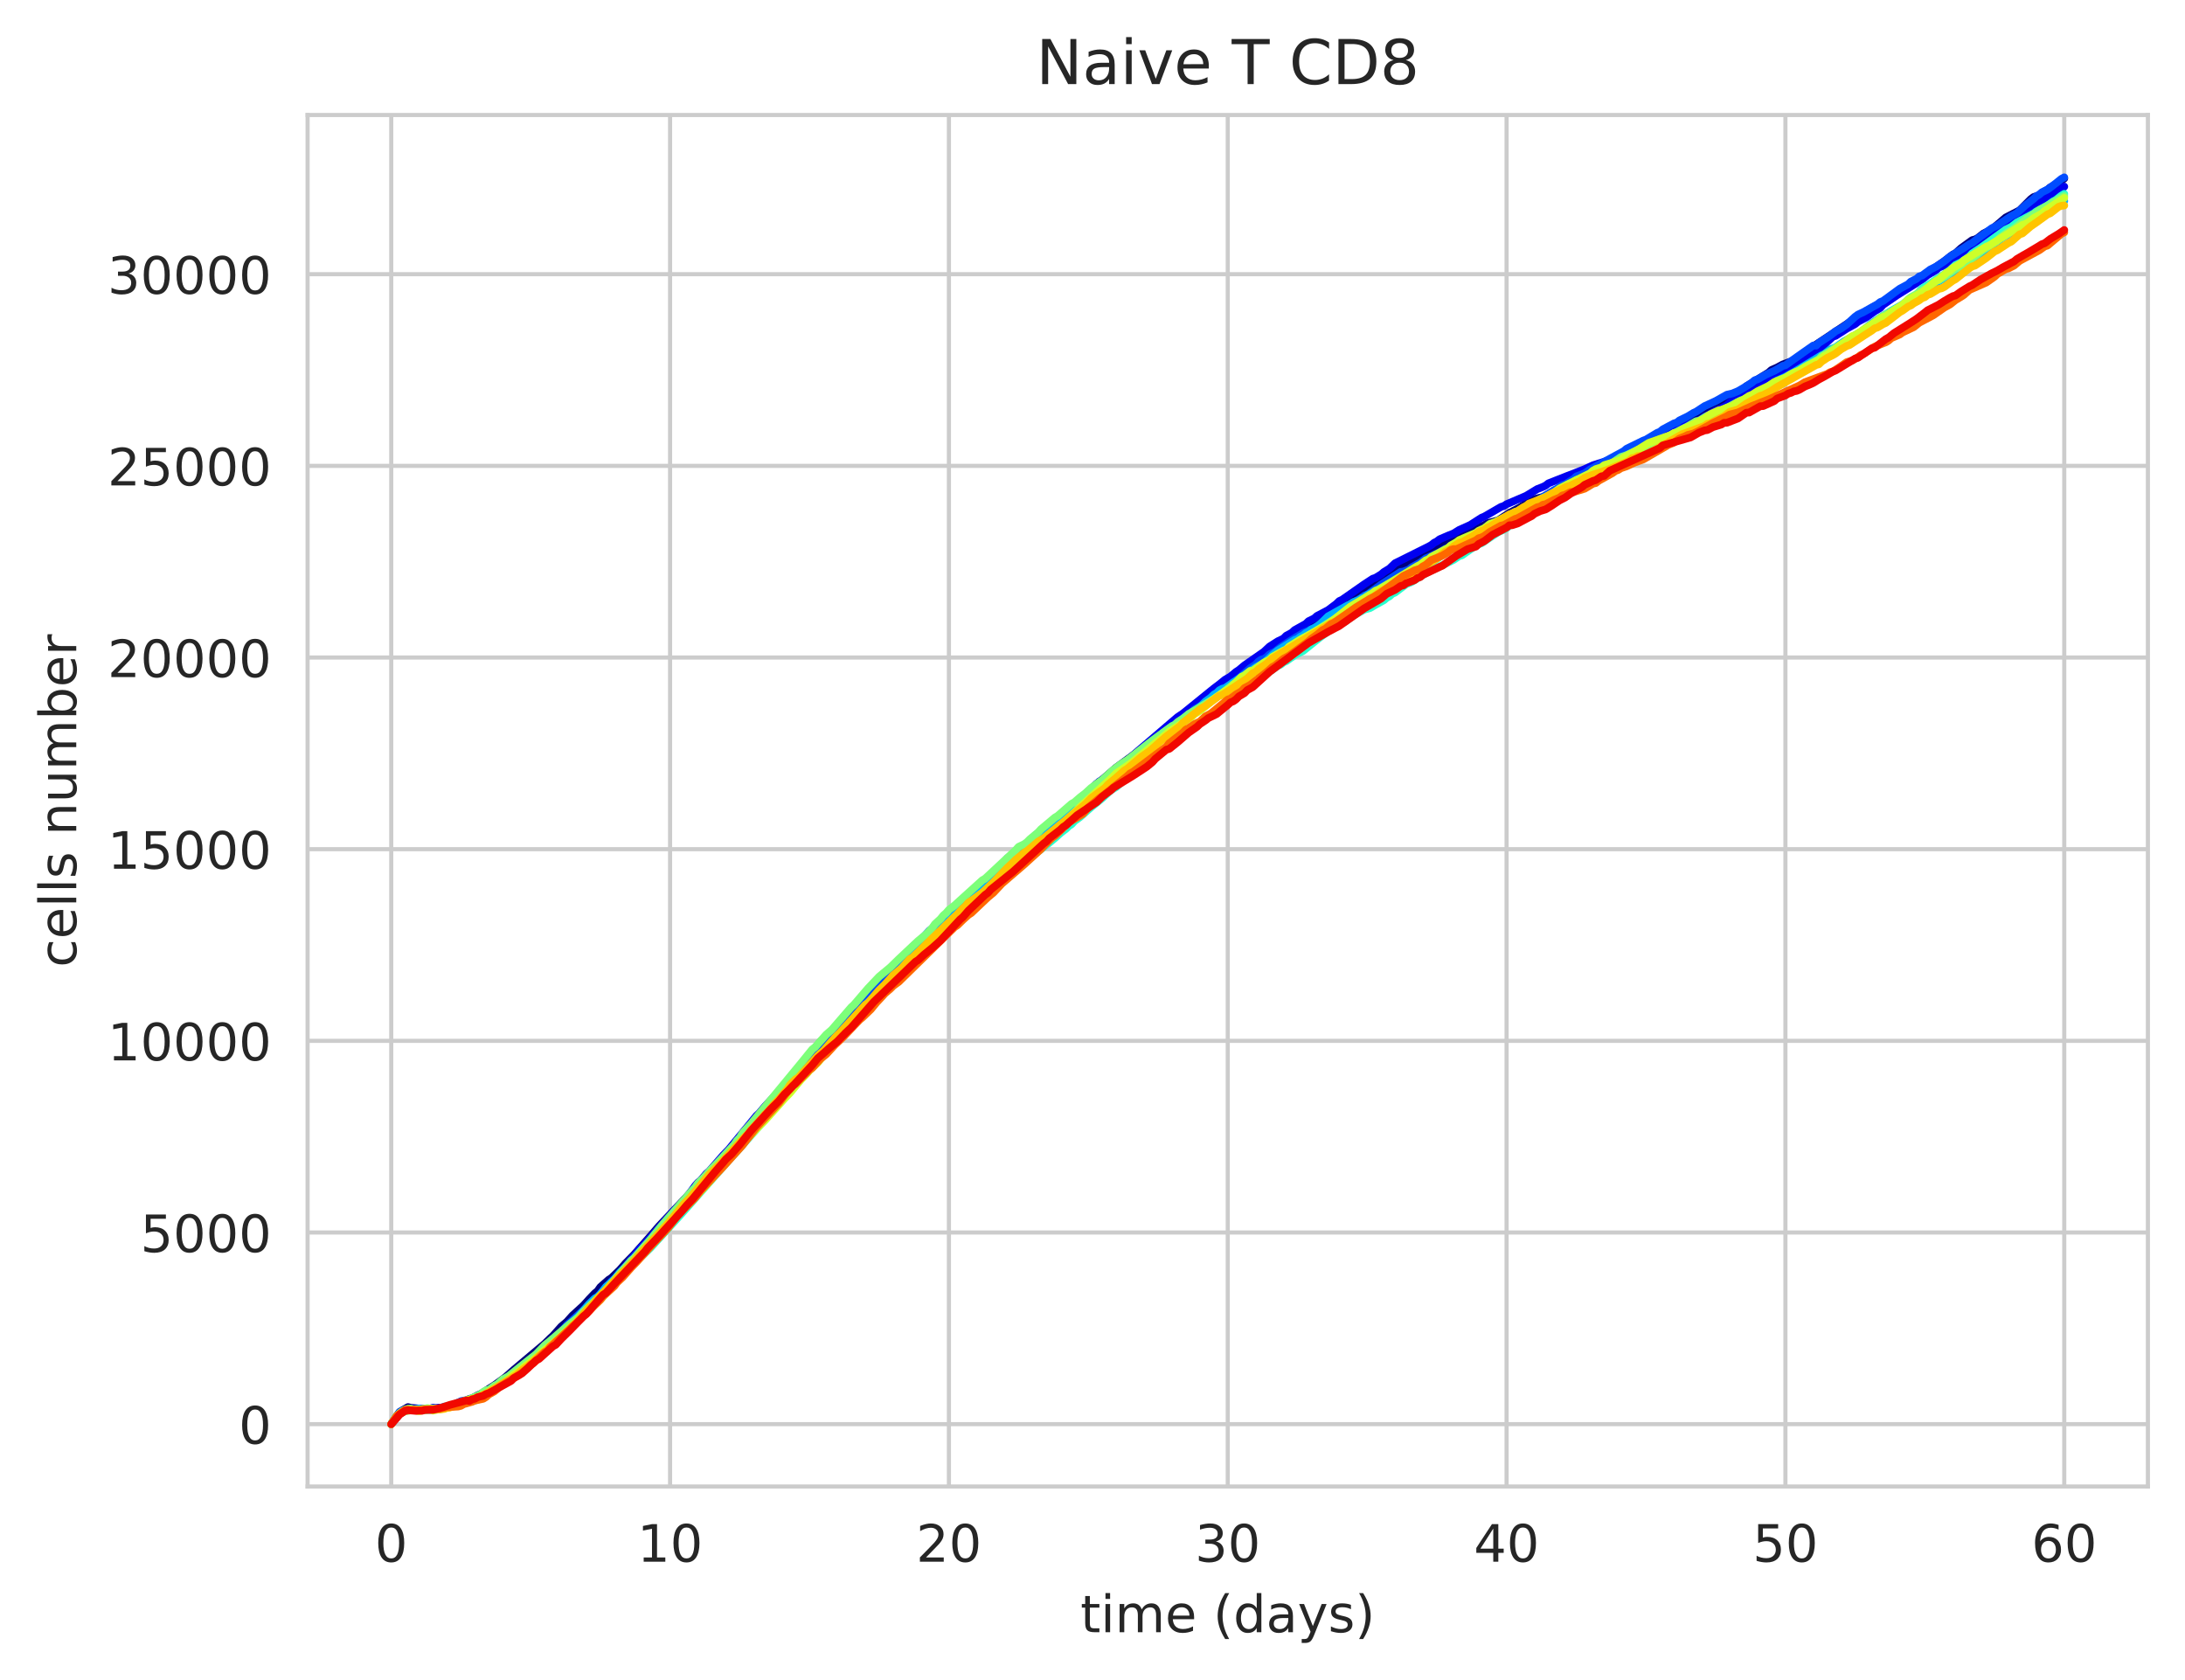<?xml version="1.0" encoding="utf-8" standalone="no"?>
<!DOCTYPE svg PUBLIC "-//W3C//DTD SVG 1.1//EN"
  "http://www.w3.org/Graphics/SVG/1.1/DTD/svg11.dtd">
<!-- Created with matplotlib (https://matplotlib.org/) -->
<svg height="325.986pt" version="1.1" viewBox="0 0 424.011 325.986" width="424.011pt" xmlns="http://www.w3.org/2000/svg" xmlns:xlink="http://www.w3.org/1999/xlink">
 <defs>
  <style type="text/css">
*{stroke-linecap:butt;stroke-linejoin:round;white-space:pre;}
  </style>
 </defs>
 <g id="figure_1">
  <g id="patch_1">
   <path d="M 0 325.986 
L 424.011 325.986 
L 424.011 0 
L 0 0 
z
" style="fill:#ffffff;"/>
  </g>
  <g id="axes_1">
   <g id="patch_2">
    <path d="M 59.691 288.43 
L 416.811 288.43 
L 416.811 22.318 
L 59.691 22.318 
z
" style="fill:#ffffff;"/>
   </g>
   <g id="matplotlib.axis_1">
    <g id="xtick_1">
     <g id="line2d_1">
      <path clip-path="url(#p317521d855)" d="M 75.923 288.43 
L 75.923 22.318 
" style="fill:none;stroke:#cccccc;stroke-linecap:round;stroke-width:0.8;"/>
     </g>
     <g id="text_1">
      <!-- 0 -->
      <defs>
       <path d="M 31.781 66.406 
Q 24.172 66.406 20.328 58.906 
Q 16.5 51.422 16.5 36.375 
Q 16.5 21.391 20.328 13.891 
Q 24.172 6.391 31.781 6.391 
Q 39.453 6.391 43.281 13.891 
Q 47.125 21.391 47.125 36.375 
Q 47.125 51.422 43.281 58.906 
Q 39.453 66.406 31.781 66.406 
z
M 31.781 74.219 
Q 44.047 74.219 50.516 64.516 
Q 56.984 54.828 56.984 36.375 
Q 56.984 17.969 50.516 8.266 
Q 44.047 -1.422 31.781 -1.422 
Q 19.531 -1.422 13.062 8.266 
Q 6.594 17.969 6.594 36.375 
Q 6.594 54.828 13.062 64.516 
Q 19.531 74.219 31.781 74.219 
z
" id="DejaVuSans-48"/>
      </defs>
      <g style="fill:#262626;" transform="translate(72.742 303.029)scale(0.1 -0.1)">
       <use xlink:href="#DejaVuSans-48"/>
      </g>
     </g>
    </g>
    <g id="xtick_2">
     <g id="line2d_2">
      <path clip-path="url(#p317521d855)" d="M 130.032 288.43 
L 130.032 22.318 
" style="fill:none;stroke:#cccccc;stroke-linecap:round;stroke-width:0.8;"/>
     </g>
     <g id="text_2">
      <!-- 10 -->
      <defs>
       <path d="M 12.406 8.297 
L 28.516 8.297 
L 28.516 63.922 
L 10.984 60.406 
L 10.984 69.391 
L 28.422 72.906 
L 38.281 72.906 
L 38.281 8.297 
L 54.391 8.297 
L 54.391 0 
L 12.406 0 
z
" id="DejaVuSans-49"/>
      </defs>
      <g style="fill:#262626;" transform="translate(123.67 303.029)scale(0.1 -0.1)">
       <use xlink:href="#DejaVuSans-49"/>
       <use x="63.623" xlink:href="#DejaVuSans-48"/>
      </g>
     </g>
    </g>
    <g id="xtick_3">
     <g id="line2d_3">
      <path clip-path="url(#p317521d855)" d="M 184.142 288.43 
L 184.142 22.318 
" style="fill:none;stroke:#cccccc;stroke-linecap:round;stroke-width:0.8;"/>
     </g>
     <g id="text_3">
      <!-- 20 -->
      <defs>
       <path d="M 19.188 8.297 
L 53.609 8.297 
L 53.609 0 
L 7.328 0 
L 7.328 8.297 
Q 12.938 14.109 22.625 23.891 
Q 32.328 33.688 34.812 36.531 
Q 39.547 41.844 41.422 45.531 
Q 43.312 49.219 43.312 52.781 
Q 43.312 58.594 39.234 62.25 
Q 35.156 65.922 28.609 65.922 
Q 23.969 65.922 18.812 64.312 
Q 13.672 62.703 7.812 59.422 
L 7.812 69.391 
Q 13.766 71.781 18.938 73 
Q 24.125 74.219 28.422 74.219 
Q 39.75 74.219 46.484 68.547 
Q 53.219 62.891 53.219 53.422 
Q 53.219 48.922 51.531 44.891 
Q 49.859 40.875 45.406 35.406 
Q 44.188 33.984 37.641 27.219 
Q 31.109 20.453 19.188 8.297 
z
" id="DejaVuSans-50"/>
      </defs>
      <g style="fill:#262626;" transform="translate(177.779 303.029)scale(0.1 -0.1)">
       <use xlink:href="#DejaVuSans-50"/>
       <use x="63.623" xlink:href="#DejaVuSans-48"/>
      </g>
     </g>
    </g>
    <g id="xtick_4">
     <g id="line2d_4">
      <path clip-path="url(#p317521d855)" d="M 238.251 288.43 
L 238.251 22.318 
" style="fill:none;stroke:#cccccc;stroke-linecap:round;stroke-width:0.8;"/>
     </g>
     <g id="text_4">
      <!-- 30 -->
      <defs>
       <path d="M 40.578 39.312 
Q 47.656 37.797 51.625 33 
Q 55.609 28.219 55.609 21.188 
Q 55.609 10.406 48.188 4.484 
Q 40.766 -1.422 27.094 -1.422 
Q 22.516 -1.422 17.656 -0.516 
Q 12.797 0.391 7.625 2.203 
L 7.625 11.719 
Q 11.719 9.328 16.594 8.109 
Q 21.484 6.891 26.812 6.891 
Q 36.078 6.891 40.938 10.547 
Q 45.797 14.203 45.797 21.188 
Q 45.797 27.641 41.281 31.266 
Q 36.766 34.906 28.719 34.906 
L 20.219 34.906 
L 20.219 43.016 
L 29.109 43.016 
Q 36.375 43.016 40.234 45.922 
Q 44.094 48.828 44.094 54.297 
Q 44.094 59.906 40.109 62.906 
Q 36.141 65.922 28.719 65.922 
Q 24.656 65.922 20.016 65.031 
Q 15.375 64.156 9.812 62.312 
L 9.812 71.094 
Q 15.438 72.656 20.344 73.438 
Q 25.25 74.219 29.594 74.219 
Q 40.828 74.219 47.359 69.109 
Q 53.906 64.016 53.906 55.328 
Q 53.906 49.266 50.438 45.094 
Q 46.969 40.922 40.578 39.312 
z
" id="DejaVuSans-51"/>
      </defs>
      <g style="fill:#262626;" transform="translate(231.888 303.029)scale(0.1 -0.1)">
       <use xlink:href="#DejaVuSans-51"/>
       <use x="63.623" xlink:href="#DejaVuSans-48"/>
      </g>
     </g>
    </g>
    <g id="xtick_5">
     <g id="line2d_5">
      <path clip-path="url(#p317521d855)" d="M 292.36 288.43 
L 292.36 22.318 
" style="fill:none;stroke:#cccccc;stroke-linecap:round;stroke-width:0.8;"/>
     </g>
     <g id="text_5">
      <!-- 40 -->
      <defs>
       <path d="M 37.797 64.312 
L 12.891 25.391 
L 37.797 25.391 
z
M 35.203 72.906 
L 47.609 72.906 
L 47.609 25.391 
L 58.016 25.391 
L 58.016 17.188 
L 47.609 17.188 
L 47.609 0 
L 37.797 0 
L 37.797 17.188 
L 4.891 17.188 
L 4.891 26.703 
z
" id="DejaVuSans-52"/>
      </defs>
      <g style="fill:#262626;" transform="translate(285.997 303.029)scale(0.1 -0.1)">
       <use xlink:href="#DejaVuSans-52"/>
       <use x="63.623" xlink:href="#DejaVuSans-48"/>
      </g>
     </g>
    </g>
    <g id="xtick_6">
     <g id="line2d_6">
      <path clip-path="url(#p317521d855)" d="M 346.469 288.43 
L 346.469 22.318 
" style="fill:none;stroke:#cccccc;stroke-linecap:round;stroke-width:0.8;"/>
     </g>
     <g id="text_6">
      <!-- 50 -->
      <defs>
       <path d="M 10.797 72.906 
L 49.516 72.906 
L 49.516 64.594 
L 19.828 64.594 
L 19.828 46.734 
Q 21.969 47.469 24.109 47.828 
Q 26.266 48.188 28.422 48.188 
Q 40.625 48.188 47.75 41.5 
Q 54.891 34.812 54.891 23.391 
Q 54.891 11.625 47.562 5.094 
Q 40.234 -1.422 26.906 -1.422 
Q 22.312 -1.422 17.547 -0.641 
Q 12.797 0.141 7.719 1.703 
L 7.719 11.625 
Q 12.109 9.234 16.797 8.062 
Q 21.484 6.891 26.703 6.891 
Q 35.156 6.891 40.078 11.328 
Q 45.016 15.766 45.016 23.391 
Q 45.016 31 40.078 35.438 
Q 35.156 39.891 26.703 39.891 
Q 22.75 39.891 18.812 39.016 
Q 14.891 38.141 10.797 36.281 
z
" id="DejaVuSans-53"/>
      </defs>
      <g style="fill:#262626;" transform="translate(340.106 303.029)scale(0.1 -0.1)">
       <use xlink:href="#DejaVuSans-53"/>
       <use x="63.623" xlink:href="#DejaVuSans-48"/>
      </g>
     </g>
    </g>
    <g id="xtick_7">
     <g id="line2d_7">
      <path clip-path="url(#p317521d855)" d="M 400.578 288.43 
L 400.578 22.318 
" style="fill:none;stroke:#cccccc;stroke-linecap:round;stroke-width:0.8;"/>
     </g>
     <g id="text_7">
      <!-- 60 -->
      <defs>
       <path d="M 33.016 40.375 
Q 26.375 40.375 22.484 35.828 
Q 18.609 31.297 18.609 23.391 
Q 18.609 15.531 22.484 10.953 
Q 26.375 6.391 33.016 6.391 
Q 39.656 6.391 43.531 10.953 
Q 47.406 15.531 47.406 23.391 
Q 47.406 31.297 43.531 35.828 
Q 39.656 40.375 33.016 40.375 
z
M 52.594 71.297 
L 52.594 62.312 
Q 48.875 64.062 45.094 64.984 
Q 41.312 65.922 37.594 65.922 
Q 27.828 65.922 22.672 59.328 
Q 17.531 52.734 16.797 39.406 
Q 19.672 43.656 24.016 45.922 
Q 28.375 48.188 33.594 48.188 
Q 44.578 48.188 50.953 41.516 
Q 57.328 34.859 57.328 23.391 
Q 57.328 12.156 50.688 5.359 
Q 44.047 -1.422 33.016 -1.422 
Q 20.359 -1.422 13.672 8.266 
Q 6.984 17.969 6.984 36.375 
Q 6.984 53.656 15.188 63.938 
Q 23.391 74.219 37.203 74.219 
Q 40.922 74.219 44.703 73.484 
Q 48.484 72.75 52.594 71.297 
z
" id="DejaVuSans-54"/>
      </defs>
      <g style="fill:#262626;" transform="translate(394.215 303.029)scale(0.1 -0.1)">
       <use xlink:href="#DejaVuSans-54"/>
       <use x="63.623" xlink:href="#DejaVuSans-48"/>
      </g>
     </g>
    </g>
    <g id="text_8">
     <!-- time (days) -->
     <defs>
      <path d="M 18.312 70.219 
L 18.312 54.688 
L 36.812 54.688 
L 36.812 47.703 
L 18.312 47.703 
L 18.312 18.016 
Q 18.312 11.328 20.141 9.422 
Q 21.969 7.516 27.594 7.516 
L 36.812 7.516 
L 36.812 0 
L 27.594 0 
Q 17.188 0 13.234 3.875 
Q 9.281 7.766 9.281 18.016 
L 9.281 47.703 
L 2.688 47.703 
L 2.688 54.688 
L 9.281 54.688 
L 9.281 70.219 
z
" id="DejaVuSans-116"/>
      <path d="M 9.422 54.688 
L 18.406 54.688 
L 18.406 0 
L 9.422 0 
z
M 9.422 75.984 
L 18.406 75.984 
L 18.406 64.594 
L 9.422 64.594 
z
" id="DejaVuSans-105"/>
      <path d="M 52 44.188 
Q 55.375 50.25 60.062 53.125 
Q 64.75 56 71.094 56 
Q 79.641 56 84.281 50.016 
Q 88.922 44.047 88.922 33.016 
L 88.922 0 
L 79.891 0 
L 79.891 32.719 
Q 79.891 40.578 77.094 44.375 
Q 74.312 48.188 68.609 48.188 
Q 61.625 48.188 57.562 43.547 
Q 53.516 38.922 53.516 30.906 
L 53.516 0 
L 44.484 0 
L 44.484 32.719 
Q 44.484 40.625 41.703 44.406 
Q 38.922 48.188 33.109 48.188 
Q 26.219 48.188 22.156 43.531 
Q 18.109 38.875 18.109 30.906 
L 18.109 0 
L 9.078 0 
L 9.078 54.688 
L 18.109 54.688 
L 18.109 46.188 
Q 21.188 51.219 25.484 53.609 
Q 29.781 56 35.688 56 
Q 41.656 56 45.828 52.969 
Q 50 49.953 52 44.188 
z
" id="DejaVuSans-109"/>
      <path d="M 56.203 29.594 
L 56.203 25.203 
L 14.891 25.203 
Q 15.484 15.922 20.484 11.062 
Q 25.484 6.203 34.422 6.203 
Q 39.594 6.203 44.453 7.469 
Q 49.312 8.734 54.109 11.281 
L 54.109 2.781 
Q 49.266 0.734 44.188 -0.344 
Q 39.109 -1.422 33.891 -1.422 
Q 20.797 -1.422 13.156 6.188 
Q 5.516 13.812 5.516 26.812 
Q 5.516 40.234 12.766 48.109 
Q 20.016 56 32.328 56 
Q 43.359 56 49.781 48.891 
Q 56.203 41.797 56.203 29.594 
z
M 47.219 32.234 
Q 47.125 39.594 43.094 43.984 
Q 39.062 48.391 32.422 48.391 
Q 24.906 48.391 20.391 44.141 
Q 15.875 39.891 15.188 32.172 
z
" id="DejaVuSans-101"/>
      <path id="DejaVuSans-32"/>
      <path d="M 31 75.875 
Q 24.469 64.656 21.281 53.656 
Q 18.109 42.672 18.109 31.391 
Q 18.109 20.125 21.312 9.062 
Q 24.516 -2 31 -13.188 
L 23.188 -13.188 
Q 15.875 -1.703 12.234 9.375 
Q 8.594 20.453 8.594 31.391 
Q 8.594 42.281 12.203 53.312 
Q 15.828 64.359 23.188 75.875 
z
" id="DejaVuSans-40"/>
      <path d="M 45.406 46.391 
L 45.406 75.984 
L 54.391 75.984 
L 54.391 0 
L 45.406 0 
L 45.406 8.203 
Q 42.578 3.328 38.25 0.953 
Q 33.938 -1.422 27.875 -1.422 
Q 17.969 -1.422 11.734 6.484 
Q 5.516 14.406 5.516 27.297 
Q 5.516 40.188 11.734 48.094 
Q 17.969 56 27.875 56 
Q 33.938 56 38.25 53.625 
Q 42.578 51.266 45.406 46.391 
z
M 14.797 27.297 
Q 14.797 17.391 18.875 11.75 
Q 22.953 6.109 30.078 6.109 
Q 37.203 6.109 41.297 11.75 
Q 45.406 17.391 45.406 27.297 
Q 45.406 37.203 41.297 42.844 
Q 37.203 48.484 30.078 48.484 
Q 22.953 48.484 18.875 42.844 
Q 14.797 37.203 14.797 27.297 
z
" id="DejaVuSans-100"/>
      <path d="M 34.281 27.484 
Q 23.391 27.484 19.188 25 
Q 14.984 22.516 14.984 16.5 
Q 14.984 11.719 18.141 8.906 
Q 21.297 6.109 26.703 6.109 
Q 34.188 6.109 38.703 11.406 
Q 43.219 16.703 43.219 25.484 
L 43.219 27.484 
z
M 52.203 31.203 
L 52.203 0 
L 43.219 0 
L 43.219 8.297 
Q 40.141 3.328 35.547 0.953 
Q 30.953 -1.422 24.312 -1.422 
Q 15.922 -1.422 10.953 3.297 
Q 6 8.016 6 15.922 
Q 6 25.141 12.172 29.828 
Q 18.359 34.516 30.609 34.516 
L 43.219 34.516 
L 43.219 35.406 
Q 43.219 41.609 39.141 45 
Q 35.062 48.391 27.688 48.391 
Q 23 48.391 18.547 47.266 
Q 14.109 46.141 10.016 43.891 
L 10.016 52.203 
Q 14.938 54.109 19.578 55.047 
Q 24.219 56 28.609 56 
Q 40.484 56 46.344 49.844 
Q 52.203 43.703 52.203 31.203 
z
" id="DejaVuSans-97"/>
      <path d="M 32.172 -5.078 
Q 28.375 -14.844 24.75 -17.812 
Q 21.141 -20.797 15.094 -20.797 
L 7.906 -20.797 
L 7.906 -13.281 
L 13.188 -13.281 
Q 16.891 -13.281 18.938 -11.516 
Q 21 -9.766 23.484 -3.219 
L 25.094 0.875 
L 2.984 54.688 
L 12.5 54.688 
L 29.594 11.922 
L 46.688 54.688 
L 56.203 54.688 
z
" id="DejaVuSans-121"/>
      <path d="M 44.281 53.078 
L 44.281 44.578 
Q 40.484 46.531 36.375 47.5 
Q 32.281 48.484 27.875 48.484 
Q 21.188 48.484 17.844 46.438 
Q 14.5 44.391 14.5 40.281 
Q 14.5 37.156 16.891 35.375 
Q 19.281 33.594 26.516 31.984 
L 29.594 31.297 
Q 39.156 29.25 43.188 25.516 
Q 47.219 21.781 47.219 15.094 
Q 47.219 7.469 41.188 3.016 
Q 35.156 -1.422 24.609 -1.422 
Q 20.219 -1.422 15.453 -0.562 
Q 10.688 0.297 5.422 2 
L 5.422 11.281 
Q 10.406 8.688 15.234 7.391 
Q 20.062 6.109 24.812 6.109 
Q 31.156 6.109 34.562 8.281 
Q 37.984 10.453 37.984 14.406 
Q 37.984 18.062 35.516 20.016 
Q 33.062 21.969 24.703 23.781 
L 21.578 24.516 
Q 13.234 26.266 9.516 29.906 
Q 5.812 33.547 5.812 39.891 
Q 5.812 47.609 11.281 51.797 
Q 16.75 56 26.812 56 
Q 31.781 56 36.172 55.266 
Q 40.578 54.547 44.281 53.078 
z
" id="DejaVuSans-115"/>
      <path d="M 8.016 75.875 
L 15.828 75.875 
Q 23.141 64.359 26.781 53.312 
Q 30.422 42.281 30.422 31.391 
Q 30.422 20.453 26.781 9.375 
Q 23.141 -1.703 15.828 -13.188 
L 8.016 -13.188 
Q 14.5 -2 17.703 9.062 
Q 20.906 20.125 20.906 31.391 
Q 20.906 42.672 17.703 53.656 
Q 14.5 64.656 8.016 75.875 
z
" id="DejaVuSans-41"/>
     </defs>
     <g style="fill:#262626;" transform="translate(209.662 316.707)scale(0.1 -0.1)">
      <use xlink:href="#DejaVuSans-116"/>
      <use x="39.209" xlink:href="#DejaVuSans-105"/>
      <use x="66.992" xlink:href="#DejaVuSans-109"/>
      <use x="164.404" xlink:href="#DejaVuSans-101"/>
      <use x="225.928" xlink:href="#DejaVuSans-32"/>
      <use x="257.715" xlink:href="#DejaVuSans-40"/>
      <use x="296.729" xlink:href="#DejaVuSans-100"/>
      <use x="360.205" xlink:href="#DejaVuSans-97"/>
      <use x="421.484" xlink:href="#DejaVuSans-121"/>
      <use x="480.664" xlink:href="#DejaVuSans-115"/>
      <use x="532.764" xlink:href="#DejaVuSans-41"/>
     </g>
    </g>
   </g>
   <g id="matplotlib.axis_2">
    <g id="ytick_1">
     <g id="line2d_8">
      <path clip-path="url(#p317521d855)" d="M 59.691 276.334 
L 416.811 276.334 
" style="fill:none;stroke:#cccccc;stroke-linecap:round;stroke-width:0.8;"/>
     </g>
     <g id="text_9">
      <!-- 0 -->
      <g style="fill:#262626;" transform="translate(46.328 280.133)scale(0.1 -0.1)">
       <use xlink:href="#DejaVuSans-48"/>
      </g>
     </g>
    </g>
    <g id="ytick_2">
     <g id="line2d_9">
      <path clip-path="url(#p317521d855)" d="M 59.691 239.145 
L 416.811 239.145 
" style="fill:none;stroke:#cccccc;stroke-linecap:round;stroke-width:0.8;"/>
     </g>
     <g id="text_10">
      <!-- 5000 -->
      <g style="fill:#262626;" transform="translate(27.241 242.945)scale(0.1 -0.1)">
       <use xlink:href="#DejaVuSans-53"/>
       <use x="63.623" xlink:href="#DejaVuSans-48"/>
       <use x="127.246" xlink:href="#DejaVuSans-48"/>
       <use x="190.869" xlink:href="#DejaVuSans-48"/>
      </g>
     </g>
    </g>
    <g id="ytick_3">
     <g id="line2d_10">
      <path clip-path="url(#p317521d855)" d="M 59.691 201.957 
L 416.811 201.957 
" style="fill:none;stroke:#cccccc;stroke-linecap:round;stroke-width:0.8;"/>
     </g>
     <g id="text_11">
      <!-- 10000 -->
      <g style="fill:#262626;" transform="translate(20.878 205.756)scale(0.1 -0.1)">
       <use xlink:href="#DejaVuSans-49"/>
       <use x="63.623" xlink:href="#DejaVuSans-48"/>
       <use x="127.246" xlink:href="#DejaVuSans-48"/>
       <use x="190.869" xlink:href="#DejaVuSans-48"/>
       <use x="254.492" xlink:href="#DejaVuSans-48"/>
      </g>
     </g>
    </g>
    <g id="ytick_4">
     <g id="line2d_11">
      <path clip-path="url(#p317521d855)" d="M 59.691 164.768 
L 416.811 164.768 
" style="fill:none;stroke:#cccccc;stroke-linecap:round;stroke-width:0.8;"/>
     </g>
     <g id="text_12">
      <!-- 15000 -->
      <g style="fill:#262626;" transform="translate(20.878 168.567)scale(0.1 -0.1)">
       <use xlink:href="#DejaVuSans-49"/>
       <use x="63.623" xlink:href="#DejaVuSans-53"/>
       <use x="127.246" xlink:href="#DejaVuSans-48"/>
       <use x="190.869" xlink:href="#DejaVuSans-48"/>
       <use x="254.492" xlink:href="#DejaVuSans-48"/>
      </g>
     </g>
    </g>
    <g id="ytick_5">
     <g id="line2d_12">
      <path clip-path="url(#p317521d855)" d="M 59.691 127.579 
L 416.811 127.579 
" style="fill:none;stroke:#cccccc;stroke-linecap:round;stroke-width:0.8;"/>
     </g>
     <g id="text_13">
      <!-- 20000 -->
      <g style="fill:#262626;" transform="translate(20.878 131.379)scale(0.1 -0.1)">
       <use xlink:href="#DejaVuSans-50"/>
       <use x="63.623" xlink:href="#DejaVuSans-48"/>
       <use x="127.246" xlink:href="#DejaVuSans-48"/>
       <use x="190.869" xlink:href="#DejaVuSans-48"/>
       <use x="254.492" xlink:href="#DejaVuSans-48"/>
      </g>
     </g>
    </g>
    <g id="ytick_6">
     <g id="line2d_13">
      <path clip-path="url(#p317521d855)" d="M 59.691 90.391 
L 416.811 90.391 
" style="fill:none;stroke:#cccccc;stroke-linecap:round;stroke-width:0.8;"/>
     </g>
     <g id="text_14">
      <!-- 25000 -->
      <g style="fill:#262626;" transform="translate(20.878 94.19)scale(0.1 -0.1)">
       <use xlink:href="#DejaVuSans-50"/>
       <use x="63.623" xlink:href="#DejaVuSans-53"/>
       <use x="127.246" xlink:href="#DejaVuSans-48"/>
       <use x="190.869" xlink:href="#DejaVuSans-48"/>
       <use x="254.492" xlink:href="#DejaVuSans-48"/>
      </g>
     </g>
    </g>
    <g id="ytick_7">
     <g id="line2d_14">
      <path clip-path="url(#p317521d855)" d="M 59.691 53.202 
L 416.811 53.202 
" style="fill:none;stroke:#cccccc;stroke-linecap:round;stroke-width:0.8;"/>
     </g>
     <g id="text_15">
      <!-- 30000 -->
      <g style="fill:#262626;" transform="translate(20.878 57.001)scale(0.1 -0.1)">
       <use xlink:href="#DejaVuSans-51"/>
       <use x="63.623" xlink:href="#DejaVuSans-48"/>
       <use x="127.246" xlink:href="#DejaVuSans-48"/>
       <use x="190.869" xlink:href="#DejaVuSans-48"/>
       <use x="254.492" xlink:href="#DejaVuSans-48"/>
      </g>
     </g>
    </g>
    <g id="text_16">
     <!-- cells number -->
     <defs>
      <path d="M 48.781 52.594 
L 48.781 44.188 
Q 44.969 46.297 41.141 47.344 
Q 37.312 48.391 33.406 48.391 
Q 24.656 48.391 19.812 42.844 
Q 14.984 37.312 14.984 27.297 
Q 14.984 17.281 19.812 11.734 
Q 24.656 6.203 33.406 6.203 
Q 37.312 6.203 41.141 7.25 
Q 44.969 8.297 48.781 10.406 
L 48.781 2.094 
Q 45.016 0.344 40.984 -0.531 
Q 36.969 -1.422 32.422 -1.422 
Q 20.062 -1.422 12.781 6.344 
Q 5.516 14.109 5.516 27.297 
Q 5.516 40.672 12.859 48.328 
Q 20.219 56 33.016 56 
Q 37.156 56 41.109 55.141 
Q 45.062 54.297 48.781 52.594 
z
" id="DejaVuSans-99"/>
      <path d="M 9.422 75.984 
L 18.406 75.984 
L 18.406 0 
L 9.422 0 
z
" id="DejaVuSans-108"/>
      <path d="M 54.891 33.016 
L 54.891 0 
L 45.906 0 
L 45.906 32.719 
Q 45.906 40.484 42.875 44.328 
Q 39.844 48.188 33.797 48.188 
Q 26.516 48.188 22.312 43.547 
Q 18.109 38.922 18.109 30.906 
L 18.109 0 
L 9.078 0 
L 9.078 54.688 
L 18.109 54.688 
L 18.109 46.188 
Q 21.344 51.125 25.703 53.562 
Q 30.078 56 35.797 56 
Q 45.219 56 50.047 50.172 
Q 54.891 44.344 54.891 33.016 
z
" id="DejaVuSans-110"/>
      <path d="M 8.5 21.578 
L 8.5 54.688 
L 17.484 54.688 
L 17.484 21.922 
Q 17.484 14.156 20.5 10.266 
Q 23.531 6.391 29.594 6.391 
Q 36.859 6.391 41.078 11.031 
Q 45.312 15.672 45.312 23.688 
L 45.312 54.688 
L 54.297 54.688 
L 54.297 0 
L 45.312 0 
L 45.312 8.406 
Q 42.047 3.422 37.719 1 
Q 33.406 -1.422 27.688 -1.422 
Q 18.266 -1.422 13.375 4.438 
Q 8.5 10.297 8.5 21.578 
z
M 31.109 56 
z
" id="DejaVuSans-117"/>
      <path d="M 48.688 27.297 
Q 48.688 37.203 44.609 42.844 
Q 40.531 48.484 33.406 48.484 
Q 26.266 48.484 22.188 42.844 
Q 18.109 37.203 18.109 27.297 
Q 18.109 17.391 22.188 11.75 
Q 26.266 6.109 33.406 6.109 
Q 40.531 6.109 44.609 11.75 
Q 48.688 17.391 48.688 27.297 
z
M 18.109 46.391 
Q 20.953 51.266 25.266 53.625 
Q 29.594 56 35.594 56 
Q 45.562 56 51.781 48.094 
Q 58.016 40.188 58.016 27.297 
Q 58.016 14.406 51.781 6.484 
Q 45.562 -1.422 35.594 -1.422 
Q 29.594 -1.422 25.266 0.953 
Q 20.953 3.328 18.109 8.203 
L 18.109 0 
L 9.078 0 
L 9.078 75.984 
L 18.109 75.984 
z
" id="DejaVuSans-98"/>
      <path d="M 41.109 46.297 
Q 39.594 47.172 37.812 47.578 
Q 36.031 48 33.891 48 
Q 26.266 48 22.188 43.047 
Q 18.109 38.094 18.109 28.812 
L 18.109 0 
L 9.078 0 
L 9.078 54.688 
L 18.109 54.688 
L 18.109 46.188 
Q 20.953 51.172 25.484 53.578 
Q 30.031 56 36.531 56 
Q 37.453 56 38.578 55.875 
Q 39.703 55.766 41.062 55.516 
z
" id="DejaVuSans-114"/>
     </defs>
     <g style="fill:#262626;" transform="translate(14.798 187.686)rotate(-90)scale(0.1 -0.1)">
      <use xlink:href="#DejaVuSans-99"/>
      <use x="54.98" xlink:href="#DejaVuSans-101"/>
      <use x="116.504" xlink:href="#DejaVuSans-108"/>
      <use x="144.287" xlink:href="#DejaVuSans-108"/>
      <use x="172.07" xlink:href="#DejaVuSans-115"/>
      <use x="224.17" xlink:href="#DejaVuSans-32"/>
      <use x="255.957" xlink:href="#DejaVuSans-110"/>
      <use x="319.336" xlink:href="#DejaVuSans-117"/>
      <use x="382.715" xlink:href="#DejaVuSans-109"/>
      <use x="480.127" xlink:href="#DejaVuSans-98"/>
      <use x="543.604" xlink:href="#DejaVuSans-101"/>
      <use x="605.127" xlink:href="#DejaVuSans-114"/>
     </g>
    </g>
   </g>
   <g id="line2d_15">
    <path clip-path="url(#p317521d855)" d="M 75.923 276.334 
L 77.547 273.976 
L 79.17 273.024 
L 79.711 273.166 
L 80.793 273.262 
L 82.416 273.448 
L 86.745 273.054 
L 87.286 272.846 
L 87.827 272.846 
L 88.368 272.697 
L 88.91 272.258 
L 89.992 271.998 
L 91.074 271.44 
L 91.615 271.321 
L 92.697 270.734 
L 93.238 270.518 
L 95.944 268.785 
L 97.026 268.004 
L 98.108 267.193 
L 99.731 265.765 
L 105.683 260.752 
L 106.766 259.688 
L 107.307 259.198 
L 108.93 257.383 
L 110.012 256.468 
L 111.094 255.263 
L 113.259 253.285 
L 114.341 252.08 
L 115.423 250.949 
L 115.964 250.51 
L 116.505 249.737 
L 118.128 248.309 
L 118.67 247.959 
L 120.293 246.39 
L 121.375 245.148 
L 122.998 243.496 
L 126.245 239.822 
L 127.868 237.926 
L 139.231 225.899 
L 142.478 222.172 
L 144.642 219.495 
L 145.724 218.349 
L 147.347 216.594 
L 147.888 215.858 
L 148.43 215.545 
L 151.676 211.455 
L 156.546 205.371 
L 157.087 204.82 
L 158.169 203.37 
L 159.251 202.076 
L 159.792 201.674 
L 163.58 197.888 
L 164.121 197.516 
L 165.744 195.895 
L 166.827 194.876 
L 167.909 193.716 
L 170.073 191.648 
L 170.614 191.06 
L 171.155 190.659 
L 174.402 187.327 
L 174.943 186.918 
L 175.484 186.36 
L 176.025 185.966 
L 176.566 185.326 
L 178.19 183.868 
L 179.272 182.552 
L 183.6 178.245 
L 184.142 177.858 
L 184.683 177.211 
L 185.224 176.787 
L 185.765 176.133 
L 187.388 174.593 
L 189.011 173.046 
L 191.717 170.778 
L 192.258 170.123 
L 200.915 162.663 
L 201.998 161.6 
L 205.244 158.729 
L 205.785 158.446 
L 206.867 157.323 
L 209.032 155.411 
L 212.278 152.644 
L 212.819 152.102 
L 213.36 151.745 
L 216.607 148.933 
L 219.854 146.56 
L 227.97 140.149 
L 229.052 139.509 
L 230.134 138.654 
L 230.675 138.089 
L 235.004 134.801 
L 236.627 133.373 
L 237.71 132.503 
L 238.251 131.99 
L 238.792 131.737 
L 240.415 130.487 
L 240.956 130.257 
L 241.497 129.677 
L 242.038 129.342 
L 242.579 128.829 
L 243.662 128.249 
L 244.744 127.52 
L 246.367 126.553 
L 248.531 125.251 
L 249.614 124.307 
L 250.155 124.188 
L 251.778 122.953 
L 252.319 122.797 
L 253.401 121.808 
L 253.942 121.54 
L 254.483 121.116 
L 255.024 120.908 
L 256.107 120.179 
L 257.189 119.264 
L 259.894 117.293 
L 260.976 116.876 
L 262.059 116.051 
L 264.764 114.541 
L 265.305 114.318 
L 266.387 113.522 
L 267.47 112.994 
L 269.093 112.094 
L 272.339 109.907 
L 272.88 109.766 
L 276.127 107.973 
L 277.209 107.408 
L 277.75 106.91 
L 278.832 106.285 
L 279.374 106.114 
L 283.161 104.039 
L 285.867 103.072 
L 286.408 102.603 
L 286.949 102.469 
L 287.49 102.12 
L 288.031 101.904 
L 288.572 101.54 
L 290.736 100.96 
L 291.819 100.231 
L 292.901 99.532 
L 295.065 98.386 
L 297.23 96.988 
L 299.394 96.437 
L 300.476 95.835 
L 301.558 95.411 
L 302.64 95.032 
L 309.134 91.097 
L 312.38 89.766 
L 313.462 89.446 
L 315.086 88.315 
L 315.627 88.055 
L 316.168 87.958 
L 317.25 87.296 
L 317.791 86.88 
L 320.496 85.578 
L 321.579 84.745 
L 322.661 84.165 
L 323.202 83.994 
L 324.284 83.265 
L 325.366 82.655 
L 327.531 81.502 
L 329.695 80.26 
L 334.565 77.427 
L 335.106 77.352 
L 336.188 76.713 
L 338.352 75.515 
L 338.894 74.957 
L 343.222 72.28 
L 343.763 71.796 
L 344.846 71.32 
L 345.928 70.733 
L 347.01 70.331 
L 348.092 69.9 
L 349.174 69.119 
L 350.256 68.516 
L 351.339 67.594 
L 352.962 66.501 
L 358.914 62.521 
L 359.996 61.971 
L 362.702 60.082 
L 363.243 59.725 
L 364.325 59.159 
L 366.489 58.029 
L 368.654 56.593 
L 369.736 56.043 
L 370.818 55.21 
L 371.359 54.846 
L 371.9 54.63 
L 375.688 51.796 
L 377.311 50.666 
L 378.934 49.409 
L 379.475 49.141 
L 380.558 48.159 
L 382.722 46.59 
L 383.263 46.463 
L 383.804 46.181 
L 384.886 45.325 
L 386.51 44.507 
L 388.133 43.139 
L 389.215 42.209 
L 391.92 40.811 
L 394.085 38.646 
L 394.626 38.237 
L 395.708 37.888 
L 396.79 37.107 
L 397.331 36.817 
L 397.872 36.348 
L 398.414 36.14 
L 399.496 35.344 
L 400.578 34.63 
L 400.578 34.63 
" style="fill:none;stroke:#000080;stroke-linecap:round;stroke-width:1.5;"/>
   </g>
   <g id="line2d_16">
    <path clip-path="url(#p317521d855)" d="M 75.923 276.334 
L 77.547 274.363 
L 78.088 273.954 
L 80.252 273.374 
L 82.416 273.314 
L 83.499 273.322 
L 84.04 273.136 
L 84.581 273.255 
L 85.663 273.106 
L 86.745 273.054 
L 88.91 272.236 
L 89.451 272.221 
L 90.533 271.938 
L 91.074 271.656 
L 91.615 271.656 
L 92.156 271.276 
L 93.779 270.652 
L 95.403 269.886 
L 97.567 268.554 
L 98.649 267.684 
L 99.19 267.223 
L 99.731 266.933 
L 103.519 263.816 
L 104.06 263.117 
L 109.471 258.082 
L 115.964 251.723 
L 116.505 251.016 
L 117.587 249.967 
L 119.752 247.535 
L 120.834 246.293 
L 122.998 243.72 
L 124.08 242.366 
L 125.704 240.685 
L 128.409 237.591 
L 129.491 236.356 
L 130.032 235.798 
L 130.574 235.077 
L 132.197 233.545 
L 133.82 231.574 
L 134.902 230.094 
L 135.443 229.469 
L 135.984 229.038 
L 137.067 227.751 
L 137.608 227.29 
L 140.313 224.181 
L 141.395 223.065 
L 144.101 219.778 
L 145.183 218.468 
L 146.806 216.483 
L 147.347 215.984 
L 148.43 214.698 
L 151.676 211.217 
L 153.299 209.432 
L 154.923 207.751 
L 156.546 205.713 
L 157.628 204.738 
L 158.71 203.385 
L 159.792 202.195 
L 161.957 200.023 
L 162.498 199.316 
L 163.58 198.268 
L 164.662 197.04 
L 166.286 195.553 
L 167.368 194.809 
L 167.909 194.348 
L 168.45 193.716 
L 169.532 192.853 
L 172.238 190.012 
L 180.895 181.458 
L 181.436 181.027 
L 181.977 180.424 
L 182.518 180 
L 183.059 179.391 
L 183.6 179.034 
L 190.635 172.258 
L 192.258 170.793 
L 196.046 167.245 
L 196.587 166.873 
L 197.669 165.608 
L 198.751 164.619 
L 199.833 163.385 
L 200.915 162.47 
L 204.162 159.725 
L 204.703 159.324 
L 205.244 158.758 
L 206.326 157.948 
L 209.573 155.136 
L 212.819 152.072 
L 213.36 151.611 
L 213.902 151.335 
L 216.607 149.357 
L 217.148 148.755 
L 219.312 147.081 
L 220.936 145.631 
L 228.511 139.152 
L 229.593 138.416 
L 235.545 133.596 
L 236.627 132.778 
L 237.71 131.901 
L 238.792 131.261 
L 239.874 130.361 
L 240.415 130.011 
L 241.497 129.104 
L 245.285 126.464 
L 246.367 125.452 
L 247.99 124.418 
L 249.072 123.898 
L 249.614 123.347 
L 250.696 122.76 
L 251.237 122.254 
L 253.401 121.049 
L 253.942 120.528 
L 255.024 120 
L 255.566 119.517 
L 257.73 118.379 
L 259.353 117.152 
L 259.894 116.623 
L 260.435 116.378 
L 264.764 113.358 
L 266.387 112.295 
L 266.928 112.116 
L 268.011 111.454 
L 268.552 110.993 
L 269.634 110.331 
L 270.716 109.29 
L 277.209 106.062 
L 277.75 105.764 
L 278.291 105.326 
L 278.832 105.05 
L 279.374 104.634 
L 280.997 103.935 
L 282.079 103.503 
L 283.161 102.826 
L 284.784 102.098 
L 285.326 101.852 
L 287.49 100.461 
L 288.031 100.238 
L 289.113 99.613 
L 291.278 98.356 
L 291.819 98.185 
L 292.36 97.836 
L 296.147 96.214 
L 298.312 94.898 
L 299.394 94.481 
L 299.935 94.214 
L 300.476 93.79 
L 304.264 92.295 
L 305.887 91.677 
L 307.51 91.03 
L 309.134 90.279 
L 310.216 89.929 
L 311.839 89.431 
L 315.627 87.676 
L 316.168 87.572 
L 318.873 86.419 
L 319.955 86.144 
L 320.496 85.943 
L 322.661 84.545 
L 323.743 84.031 
L 324.284 83.637 
L 327.531 82.388 
L 328.072 82.298 
L 329.695 81.502 
L 330.236 81.294 
L 330.777 80.841 
L 331.318 80.677 
L 332.942 79.658 
L 333.483 79.494 
L 335.106 78.654 
L 335.647 78.118 
L 338.352 76.504 
L 340.517 75.426 
L 341.058 74.95 
L 342.14 74.556 
L 344.304 73.202 
L 345.928 72.562 
L 347.01 71.952 
L 348.633 71.038 
L 353.503 67.363 
L 354.585 66.337 
L 355.667 65.34 
L 356.208 65.162 
L 358.373 63.771 
L 359.996 62.878 
L 360.537 62.44 
L 362.16 61.584 
L 363.784 60.402 
L 364.866 59.755 
L 365.407 59.152 
L 368.112 57.293 
L 372.982 54.251 
L 374.064 53.373 
L 375.688 52.406 
L 376.229 51.923 
L 377.311 51.491 
L 377.852 51 
L 378.934 50.361 
L 380.016 49.736 
L 381.64 48.925 
L 382.722 48.07 
L 383.263 47.839 
L 383.804 47.371 
L 384.345 47.11 
L 384.886 46.619 
L 385.427 46.434 
L 387.592 44.782 
L 389.756 43.265 
L 390.297 42.982 
L 391.379 42.224 
L 396.79 38.542 
L 397.872 37.821 
L 399.496 37.069 
L 400.578 36.214 
L 400.578 36.214 
" style="fill:none;stroke:#0000f1;stroke-linecap:round;stroke-width:1.5;"/>
   </g>
   <g id="line2d_17">
    <path clip-path="url(#p317521d855)" d="M 75.923 276.334 
L 77.547 273.984 
L 78.088 273.709 
L 78.629 273.56 
L 79.17 273.545 
L 79.711 273.366 
L 80.793 273.463 
L 81.334 273.59 
L 82.958 273.53 
L 83.499 273.575 
L 84.04 273.441 
L 85.122 273.471 
L 86.745 273.047 
L 87.286 272.972 
L 88.368 272.526 
L 89.451 271.871 
L 90.533 271.671 
L 91.074 271.678 
L 91.615 271.559 
L 92.697 271.061 
L 93.238 270.793 
L 93.779 270.384 
L 94.862 269.856 
L 95.944 269.023 
L 97.026 268.249 
L 98.108 267.669 
L 101.896 265.021 
L 102.437 264.441 
L 102.978 264.129 
L 104.601 262.418 
L 105.683 261.741 
L 107.848 259.54 
L 108.93 258.431 
L 110.012 257.122 
L 115.964 251.767 
L 117.046 250.637 
L 118.128 249.276 
L 118.67 248.591 
L 120.293 247.2 
L 122.457 244.62 
L 123.539 243.474 
L 124.622 242.314 
L 129.491 236.914 
L 130.574 235.969 
L 131.656 234.787 
L 132.738 233.545 
L 137.067 228.42 
L 138.149 226.925 
L 139.772 225.304 
L 146.265 217.963 
L 146.806 217.115 
L 153.299 209.714 
L 154.923 208.033 
L 157.087 205.363 
L 161.416 200.64 
L 164.662 196.735 
L 169.532 192.079 
L 170.073 191.417 
L 170.614 190.986 
L 171.696 189.588 
L 175.484 185.378 
L 177.107 183.675 
L 179.272 181.763 
L 180.354 180.581 
L 180.895 180.179 
L 182.518 178.565 
L 186.306 175.404 
L 187.388 174.147 
L 189.552 172.325 
L 190.635 171.246 
L 192.258 169.811 
L 193.881 168.398 
L 195.504 166.501 
L 199.292 163.652 
L 200.915 162.053 
L 201.998 161.198 
L 207.408 156.728 
L 212.819 152.399 
L 213.902 151.499 
L 214.984 150.815 
L 216.066 150.078 
L 218.771 147.765 
L 220.395 146.568 
L 222.559 144.723 
L 225.806 142.462 
L 226.347 141.882 
L 226.888 141.503 
L 227.429 141.265 
L 227.97 140.863 
L 229.052 139.755 
L 231.216 138.26 
L 231.758 137.65 
L 232.84 137.025 
L 233.381 136.75 
L 234.463 135.872 
L 235.004 135.605 
L 237.168 134.043 
L 238.792 132.801 
L 239.333 132.369 
L 239.874 132.101 
L 242.579 129.669 
L 243.662 128.948 
L 244.203 128.36 
L 244.744 127.988 
L 245.285 127.84 
L 245.826 127.49 
L 246.367 126.969 
L 247.449 126.419 
L 248.531 125.556 
L 250.696 124.136 
L 252.86 122.834 
L 253.942 122.365 
L 255.566 121.51 
L 256.648 120.64 
L 260.435 118.312 
L 260.976 117.828 
L 264.223 115.999 
L 264.764 115.56 
L 265.305 115.411 
L 268.011 113.418 
L 271.798 110.971 
L 272.339 110.904 
L 273.422 110.495 
L 273.963 110.063 
L 275.586 109.171 
L 276.668 108.353 
L 279.374 107.17 
L 280.456 106.493 
L 280.997 106.449 
L 282.079 105.742 
L 283.161 105.37 
L 283.702 105.006 
L 284.784 104.574 
L 285.326 104.284 
L 285.867 104.217 
L 286.949 103.697 
L 290.195 102.098 
L 290.736 101.547 
L 292.36 100.707 
L 293.983 99.889 
L 294.524 99.673 
L 297.23 97.709 
L 297.771 97.501 
L 301.558 95.106 
L 302.099 94.831 
L 303.182 94.102 
L 303.723 93.976 
L 305.346 92.964 
L 305.887 92.443 
L 307.51 91.833 
L 308.592 91.067 
L 315.086 87.549 
L 315.627 87.088 
L 318.873 85.497 
L 319.414 85.296 
L 321.579 83.994 
L 322.12 83.778 
L 322.661 83.325 
L 324.825 82.164 
L 325.366 82.001 
L 325.907 81.577 
L 327.531 80.788 
L 328.613 80.126 
L 329.154 79.881 
L 330.777 78.81 
L 332.942 77.813 
L 335.106 76.594 
L 336.188 76.341 
L 337.27 75.894 
L 338.352 75.27 
L 339.976 74.243 
L 340.517 73.782 
L 341.058 73.611 
L 342.681 72.696 
L 343.763 72.198 
L 344.304 71.96 
L 345.387 71.35 
L 345.928 71.008 
L 346.469 70.874 
L 348.092 69.706 
L 349.715 68.553 
L 351.88 67.043 
L 352.421 67.066 
L 352.962 66.53 
L 355.126 65.125 
L 356.208 64.277 
L 357.291 63.726 
L 358.373 62.945 
L 359.996 61.458 
L 360.537 61.056 
L 361.619 60.55 
L 363.243 59.643 
L 364.325 59.04 
L 364.866 58.609 
L 365.407 58.401 
L 368.654 56.028 
L 370.277 55.158 
L 370.818 54.637 
L 371.9 54.109 
L 372.441 53.633 
L 372.982 53.47 
L 374.606 52.28 
L 375.688 51.752 
L 377.311 50.68 
L 378.393 49.803 
L 381.099 48.114 
L 382.181 47.386 
L 382.722 47.14 
L 383.804 46.277 
L 386.51 44.291 
L 387.592 43.748 
L 390.297 41.926 
L 391.379 41.368 
L 393.003 39.873 
L 394.626 38.594 
L 395.167 38.081 
L 395.708 37.769 
L 396.249 37.307 
L 397.331 36.779 
L 398.955 35.574 
L 400.037 34.704 
L 400.578 34.414 
L 400.578 34.414 
" style="fill:none;stroke:#004cff;stroke-linecap:round;stroke-width:1.5;"/>
   </g>
   <g id="line2d_18">
    <path clip-path="url(#p317521d855)" d="M 75.923 276.334 
L 77.006 274.839 
L 77.547 274.341 
L 78.629 273.753 
L 79.17 273.686 
L 79.711 273.456 
L 80.252 273.508 
L 81.334 273.322 
L 81.875 273.493 
L 83.499 273.426 
L 85.122 273.396 
L 85.663 273.24 
L 86.204 272.928 
L 87.286 272.846 
L 87.827 272.719 
L 88.91 272.139 
L 89.451 272.109 
L 91.615 271.462 
L 94.862 269.781 
L 95.403 269.64 
L 95.944 269.149 
L 97.567 268.324 
L 98.649 267.558 
L 99.19 267.32 
L 100.814 265.817 
L 101.355 265.237 
L 102.437 264.649 
L 102.978 264.099 
L 103.519 263.727 
L 104.601 262.664 
L 105.683 261.964 
L 106.766 260.849 
L 107.848 259.793 
L 109.471 257.948 
L 112.176 255.479 
L 114.341 252.987 
L 115.423 251.946 
L 115.964 251.633 
L 116.505 251.09 
L 117.587 249.692 
L 119.211 248.286 
L 120.293 246.888 
L 121.916 245.356 
L 122.457 244.932 
L 123.539 243.653 
L 124.622 242.485 
L 139.772 225.869 
L 140.313 225.103 
L 141.936 223.593 
L 143.019 222.425 
L 144.642 220.439 
L 145.183 219.77 
L 145.724 219.354 
L 146.806 218.335 
L 148.43 216.713 
L 150.594 214.46 
L 152.217 212.377 
L 152.758 211.886 
L 154.382 209.692 
L 156.546 207.587 
L 159.792 204.024 
L 160.334 203.511 
L 161.416 202.299 
L 162.498 201.146 
L 163.58 199.844 
L 164.662 198.565 
L 165.203 198.171 
L 165.744 197.591 
L 166.827 196.23 
L 167.909 195.084 
L 168.45 194.497 
L 168.991 194.08 
L 172.779 189.982 
L 180.354 182.224 
L 180.895 181.629 
L 181.436 181.213 
L 181.977 180.536 
L 183.059 179.829 
L 184.683 178.015 
L 185.224 177.62 
L 186.306 176.542 
L 187.929 175.04 
L 190.635 172.459 
L 191.176 172.183 
L 192.258 171.053 
L 193.881 169.722 
L 194.963 168.695 
L 196.046 167.639 
L 196.587 167.081 
L 197.669 166.226 
L 198.751 165.08 
L 199.833 164.136 
L 202.539 161.808 
L 203.08 161.488 
L 203.621 160.99 
L 204.162 160.707 
L 206.326 158.676 
L 206.867 158.327 
L 207.408 157.777 
L 207.95 157.509 
L 210.114 155.501 
L 211.196 154.303 
L 215.525 150.339 
L 216.066 150.078 
L 216.607 149.461 
L 221.477 145.534 
L 222.559 144.671 
L 223.1 144.262 
L 223.641 144.009 
L 225.264 142.715 
L 225.806 142.113 
L 227.97 140.647 
L 229.052 139.874 
L 231.758 138.044 
L 232.84 137.174 
L 233.922 136.118 
L 235.004 135.315 
L 235.545 134.779 
L 236.086 134.467 
L 236.627 133.939 
L 237.168 133.641 
L 237.71 133.507 
L 243.662 129.468 
L 245.285 128.621 
L 246.908 127.088 
L 247.99 126.196 
L 251.237 124.173 
L 251.778 123.994 
L 252.319 123.563 
L 252.86 123.303 
L 253.401 122.827 
L 253.942 122.551 
L 254.483 122.12 
L 255.024 121.912 
L 256.107 121.183 
L 257.73 119.584 
L 261.518 117.471 
L 262.059 117.219 
L 262.6 116.839 
L 263.682 116.445 
L 264.223 116.073 
L 264.764 115.902 
L 265.305 115.448 
L 269.634 113.158 
L 272.88 111.774 
L 273.422 111.395 
L 274.504 110.859 
L 275.586 110.175 
L 277.209 109.506 
L 278.291 108.821 
L 279.374 108.055 
L 279.915 107.609 
L 282.079 106.345 
L 283.161 105.735 
L 285.326 104.678 
L 286.408 103.853 
L 287.49 103.436 
L 288.031 103.035 
L 289.113 102.588 
L 290.195 101.927 
L 292.901 100.662 
L 294.524 99.851 
L 295.065 99.517 
L 296.147 99.026 
L 297.23 98.401 
L 297.771 97.888 
L 298.312 97.717 
L 299.394 97.181 
L 301.017 96.549 
L 302.099 96.185 
L 302.64 96.028 
L 303.182 95.753 
L 304.264 95.418 
L 305.346 94.883 
L 305.887 94.533 
L 306.428 94.325 
L 306.969 93.938 
L 310.216 92.481 
L 310.757 92.005 
L 311.298 91.677 
L 311.839 91.543 
L 312.38 91.134 
L 312.921 90.926 
L 314.003 90.286 
L 316.168 89.312 
L 317.791 88.851 
L 318.332 88.702 
L 321.579 86.679 
L 322.12 86.568 
L 322.661 86.322 
L 323.202 85.876 
L 324.284 85.378 
L 325.366 85.058 
L 325.907 84.79 
L 326.448 84.344 
L 327.531 84.039 
L 329.695 82.603 
L 330.777 81.703 
L 332.4 80.803 
L 334.024 80.03 
L 337.811 78.141 
L 339.435 77.144 
L 341.599 75.798 
L 342.681 75.218 
L 344.304 74.28 
L 344.846 73.834 
L 346.469 73.12 
L 348.092 72.22 
L 353.503 68.918 
L 354.044 68.687 
L 355.126 67.81 
L 356.208 67.378 
L 357.832 66.248 
L 361.078 64.418 
L 363.243 62.707 
L 365.407 61.294 
L 367.03 60.305 
L 369.195 59.078 
L 369.736 58.639 
L 370.277 58.393 
L 371.359 57.724 
L 373.523 56.482 
L 374.606 55.552 
L 378.934 52.994 
L 381.099 51.305 
L 382.181 50.703 
L 383.263 49.989 
L 383.804 49.587 
L 384.886 49.022 
L 385.427 48.65 
L 386.51 47.631 
L 388.674 46.091 
L 389.756 45.489 
L 391.379 44.529 
L 392.462 43.927 
L 393.544 43.139 
L 395.708 41.911 
L 397.331 41.264 
L 398.414 40.751 
L 400.578 38.996 
L 400.578 38.996 
" style="fill:none;stroke:#00b0ff;stroke-linecap:round;stroke-width:1.5;"/>
   </g>
   <g id="line2d_19">
    <path clip-path="url(#p317521d855)" d="M 75.923 276.334 
L 77.006 274.661 
L 77.547 274.341 
L 78.088 273.828 
L 78.629 273.709 
L 79.17 273.723 
L 80.252 273.59 
L 80.793 273.679 
L 81.334 273.552 
L 81.875 273.679 
L 82.958 273.582 
L 83.499 273.396 
L 85.663 273.381 
L 86.745 273.114 
L 88.368 272.645 
L 89.451 272.496 
L 92.697 271.604 
L 95.403 269.804 
L 97.026 269.053 
L 97.567 268.517 
L 98.108 268.272 
L 99.731 267.044 
L 100.814 266.226 
L 101.355 265.839 
L 102.437 264.791 
L 105.683 262.113 
L 106.766 261.109 
L 107.848 259.934 
L 108.389 259.495 
L 110.012 257.777 
L 110.553 257.219 
L 111.635 256.356 
L 113.259 254.683 
L 113.8 254.326 
L 114.341 253.649 
L 115.964 252.251 
L 117.046 251.016 
L 117.587 250.443 
L 118.67 249.61 
L 121.375 246.762 
L 121.916 246.301 
L 122.998 245.163 
L 125.163 243.154 
L 126.245 242.113 
L 132.197 235.575 
L 141.936 224.56 
L 143.019 223.392 
L 150.053 215.426 
L 152.217 213.002 
L 157.087 207.423 
L 158.71 205.787 
L 159.792 204.828 
L 162.498 201.994 
L 163.58 200.901 
L 164.662 199.554 
L 165.203 199.138 
L 165.744 198.446 
L 167.368 197.025 
L 168.45 195.962 
L 169.532 195.025 
L 171.155 193.031 
L 171.696 192.615 
L 172.779 191.492 
L 173.861 190.428 
L 174.943 189.216 
L 176.025 188.048 
L 176.566 187.431 
L 177.648 186.657 
L 179.813 184.627 
L 180.895 183.615 
L 183.6 181.101 
L 184.683 179.896 
L 185.224 179.376 
L 186.306 178.535 
L 186.847 177.925 
L 187.929 177.122 
L 189.011 176.237 
L 192.799 172.63 
L 193.881 171.849 
L 194.422 171.053 
L 196.587 169.067 
L 197.128 168.755 
L 199.292 166.813 
L 199.833 166.36 
L 200.915 165.646 
L 203.621 163.518 
L 204.703 162.626 
L 205.785 161.652 
L 206.867 160.819 
L 207.408 160.276 
L 207.95 159.933 
L 208.491 159.338 
L 209.573 158.55 
L 211.737 156.624 
L 213.902 154.868 
L 215.525 153.358 
L 216.607 152.719 
L 219.312 150.302 
L 219.854 149.967 
L 220.936 148.926 
L 222.018 148.033 
L 223.1 147.364 
L 227.429 144.359 
L 227.97 144.076 
L 228.511 143.503 
L 230.675 141.934 
L 231.758 141.012 
L 232.299 140.409 
L 232.84 140.164 
L 233.381 139.725 
L 233.922 139.532 
L 235.004 138.847 
L 236.086 137.858 
L 237.168 137.122 
L 238.251 136.095 
L 240.415 134.504 
L 240.956 133.991 
L 242.038 133.373 
L 242.579 132.905 
L 243.12 132.615 
L 244.203 131.774 
L 244.744 131.35 
L 245.826 130.725 
L 247.99 129.178 
L 248.531 128.955 
L 249.072 128.516 
L 249.614 128.271 
L 251.237 127.148 
L 252.86 126.315 
L 256.107 123.712 
L 257.73 122.507 
L 259.353 121.473 
L 260.435 120.796 
L 260.976 120.655 
L 262.6 119.45 
L 264.764 118.282 
L 265.846 117.992 
L 266.928 117.36 
L 268.552 116.46 
L 269.093 115.991 
L 269.634 115.709 
L 270.175 115.218 
L 270.716 114.987 
L 272.88 113.351 
L 273.963 112.905 
L 276.668 111.224 
L 282.079 108.628 
L 283.161 107.899 
L 283.702 107.75 
L 285.867 106.226 
L 286.949 105.608 
L 287.49 105.415 
L 290.736 103.236 
L 291.819 102.782 
L 292.36 102.455 
L 293.442 101.599 
L 293.983 101.629 
L 296.688 99.851 
L 297.23 99.621 
L 297.771 99.546 
L 298.312 99.122 
L 298.853 98.966 
L 300.476 97.791 
L 301.558 97.07 
L 302.099 96.661 
L 303.182 96.281 
L 305.346 95.091 
L 305.887 95.106 
L 306.428 94.95 
L 307.51 94.377 
L 309.675 93.343 
L 310.216 92.964 
L 310.757 92.786 
L 313.462 91.164 
L 315.627 90.331 
L 321.579 86.806 
L 322.661 85.995 
L 323.202 85.772 
L 323.743 85.675 
L 324.284 85.355 
L 324.825 85.236 
L 327.531 83.83 
L 328.072 83.466 
L 329.695 82.901 
L 330.777 82.335 
L 331.318 81.941 
L 331.859 81.807 
L 332.942 81.145 
L 333.483 80.699 
L 336.188 79.517 
L 337.27 78.788 
L 337.811 78.431 
L 340.517 77.203 
L 342.681 76.051 
L 343.222 75.582 
L 343.763 75.374 
L 344.304 74.861 
L 344.846 74.518 
L 346.469 73.856 
L 348.092 72.815 
L 348.633 72.562 
L 349.715 71.871 
L 351.88 70.807 
L 353.503 69.535 
L 357.291 67.475 
L 357.832 66.917 
L 358.914 66.248 
L 359.996 65.4 
L 360.537 64.946 
L 361.619 64.321 
L 362.16 63.897 
L 362.702 63.704 
L 367.571 60.045 
L 368.112 59.866 
L 369.195 59.189 
L 369.736 58.758 
L 370.818 58.088 
L 371.9 57.196 
L 372.982 55.961 
L 374.606 55.002 
L 375.688 54.243 
L 376.77 53.574 
L 378.393 52.451 
L 379.475 51.424 
L 380.558 50.904 
L 382.181 49.766 
L 382.722 49.156 
L 384.345 48.092 
L 389.215 44.552 
L 390.297 44.024 
L 391.379 43.176 
L 394.626 41.45 
L 395.167 41.026 
L 396.249 40.446 
L 397.331 39.881 
L 398.414 39.085 
L 398.955 38.802 
L 400.037 37.947 
L 400.578 37.62 
L 400.578 37.62 
" style="fill:none;stroke:#29ffce;stroke-linecap:round;stroke-width:1.5;"/>
   </g>
   <g id="line2d_20">
    <path clip-path="url(#p317521d855)" d="M 75.923 276.334 
L 77.006 274.75 
L 77.547 274.185 
L 78.629 273.508 
L 79.17 273.352 
L 79.711 273.329 
L 80.252 273.508 
L 81.334 273.545 
L 82.958 273.225 
L 83.499 273.322 
L 84.04 273.285 
L 85.122 273.374 
L 85.663 273.181 
L 86.204 273.121 
L 86.745 272.898 
L 87.286 272.853 
L 88.368 272.556 
L 89.451 272.266 
L 90.533 271.745 
L 93.238 270.57 
L 93.779 270.086 
L 94.32 269.774 
L 94.862 269.662 
L 95.944 268.874 
L 96.485 268.606 
L 97.567 267.639 
L 98.649 267.052 
L 100.814 265.311 
L 104.06 262.738 
L 105.683 261.05 
L 106.766 260.172 
L 110.553 256.922 
L 112.176 255.642 
L 113.259 254.475 
L 117.046 250.838 
L 122.457 244.612 
L 122.998 244.166 
L 124.622 242.292 
L 126.245 240.454 
L 128.409 237.792 
L 130.574 235.308 
L 133.82 231.574 
L 134.902 230.384 
L 135.443 229.603 
L 136.526 228.539 
L 138.149 226.747 
L 139.231 225.638 
L 142.478 222.106 
L 143.019 221.31 
L 143.56 220.73 
L 144.101 219.859 
L 145.724 218.074 
L 155.464 206.278 
L 157.628 203.608 
L 158.169 203.191 
L 160.334 200.752 
L 161.416 199.807 
L 165.203 195.426 
L 165.744 194.928 
L 168.45 191.774 
L 170.614 189.491 
L 172.779 187.691 
L 174.402 186.107 
L 177.107 183.563 
L 178.19 182.552 
L 179.813 181.213 
L 180.895 180.06 
L 181.436 179.301 
L 182.518 178.305 
L 183.059 177.628 
L 183.6 177.167 
L 184.142 176.542 
L 185.224 175.701 
L 186.847 174.221 
L 190.635 170.793 
L 191.176 170.48 
L 197.128 164.924 
L 197.669 164.314 
L 198.751 163.801 
L 199.292 163.407 
L 199.833 162.856 
L 200.915 161.964 
L 201.456 161.518 
L 201.998 160.908 
L 203.621 159.554 
L 204.703 158.639 
L 205.244 158.319 
L 207.95 155.969 
L 208.491 155.672 
L 209.573 154.727 
L 210.655 153.894 
L 211.737 152.89 
L 213.36 151.715 
L 213.902 151.35 
L 216.066 149.357 
L 217.689 148.152 
L 218.771 147.475 
L 223.641 143.66 
L 227.429 140.878 
L 227.97 140.64 
L 228.511 140.112 
L 229.593 139.405 
L 230.675 138.52 
L 236.627 134.958 
L 239.333 132.749 
L 240.415 132.087 
L 240.956 131.841 
L 242.579 130.644 
L 244.203 129.684 
L 245.285 129.074 
L 250.696 125.504 
L 251.237 124.991 
L 256.648 121.607 
L 258.271 120.543 
L 259.353 119.963 
L 259.894 119.651 
L 260.435 119.175 
L 263.682 117.404 
L 267.47 115.129 
L 268.011 114.809 
L 268.552 114.66 
L 269.634 113.767 
L 271.257 112.786 
L 272.88 111.581 
L 275.045 110.294 
L 275.586 110.197 
L 278.291 108.739 
L 279.915 107.713 
L 280.456 107.49 
L 282.079 106.292 
L 283.702 105.355 
L 286.408 103.511 
L 287.49 102.953 
L 288.031 102.693 
L 288.572 102.254 
L 289.654 101.867 
L 290.195 101.532 
L 290.736 101.369 
L 295.606 98.661 
L 296.147 98.245 
L 300.476 96.125 
L 301.017 95.947 
L 302.099 95.314 
L 302.64 95.225 
L 304.264 94.072 
L 305.346 93.552 
L 305.887 93.15 
L 306.969 92.786 
L 308.051 92.198 
L 308.592 91.945 
L 309.134 91.543 
L 309.675 91.283 
L 310.757 91.045 
L 312.921 89.766 
L 314.544 88.687 
L 315.627 88.323 
L 319.955 86.278 
L 320.496 86.106 
L 322.12 85.199 
L 322.661 85.132 
L 325.907 83.526 
L 327.531 82.7 
L 329.154 81.726 
L 329.695 81.659 
L 331.318 80.677 
L 332.942 80.409 
L 334.024 79.695 
L 337.811 77.694 
L 338.352 77.553 
L 339.435 76.973 
L 341.599 75.939 
L 343.222 74.92 
L 343.763 74.756 
L 346.469 73.328 
L 347.01 73.105 
L 348.092 72.473 
L 349.174 71.848 
L 350.256 71.142 
L 352.962 69.684 
L 353.503 69.126 
L 357.291 66.791 
L 357.832 66.545 
L 358.373 66.121 
L 358.914 65.987 
L 364.325 62.105 
L 364.866 61.614 
L 369.195 59.219 
L 370.277 58.081 
L 370.818 57.665 
L 371.9 57.069 
L 372.441 56.66 
L 374.064 55.775 
L 375.147 54.883 
L 375.688 54.541 
L 376.229 54.384 
L 377.311 53.723 
L 379.475 52.19 
L 380.016 51.96 
L 381.099 51.201 
L 382.722 50.13 
L 384.886 48.449 
L 387.051 47.081 
L 387.592 46.686 
L 388.133 46.106 
L 389.756 44.968 
L 390.838 44.344 
L 393.003 42.67 
L 394.085 41.949 
L 394.626 41.525 
L 395.167 41.279 
L 395.708 40.796 
L 400.578 38.044 
L 400.578 38.044 
" style="fill:none;stroke:#7dff7a;stroke-linecap:round;stroke-width:1.5;"/>
   </g>
   <g id="line2d_21">
    <path clip-path="url(#p317521d855)" d="M 75.923 276.334 
L 77.006 274.802 
L 78.088 273.902 
L 79.17 273.419 
L 80.252 273.545 
L 81.334 273.82 
L 82.416 273.508 
L 83.499 273.53 
L 84.04 273.709 
L 85.122 273.448 
L 85.663 273.3 
L 86.745 273.166 
L 88.368 272.801 
L 89.992 271.953 
L 90.533 271.678 
L 91.615 271.552 
L 92.697 271.172 
L 93.238 271.009 
L 95.944 269.462 
L 97.026 269.053 
L 98.108 268.056 
L 98.649 267.662 
L 99.731 266.687 
L 100.814 266.011 
L 101.896 265.073 
L 102.978 264.322 
L 104.601 263.013 
L 105.142 262.381 
L 106.766 261.146 
L 108.93 259.198 
L 111.635 256.646 
L 114.341 254.051 
L 115.423 253.24 
L 117.046 251.596 
L 118.128 250.466 
L 120.834 247.267 
L 121.916 246.241 
L 124.622 243.348 
L 127.327 240.135 
L 128.95 238.104 
L 132.738 234.296 
L 133.82 233.448 
L 137.067 229.99 
L 144.101 221.815 
L 145.724 220.239 
L 147.347 218.491 
L 148.43 217.412 
L 152.217 213.188 
L 153.299 212.065 
L 155.464 209.454 
L 156.546 208.361 
L 157.087 207.691 
L 158.71 206.181 
L 160.875 203.481 
L 162.498 201.734 
L 166.286 197.487 
L 167.368 196.535 
L 169.532 194.303 
L 172.238 191.678 
L 173.32 190.689 
L 174.402 189.387 
L 180.354 183.935 
L 183.6 180.506 
L 185.224 178.721 
L 186.306 177.836 
L 187.929 176.311 
L 188.47 175.858 
L 189.552 174.511 
L 192.258 171.931 
L 192.799 171.581 
L 194.422 169.841 
L 194.963 169.491 
L 196.046 168.338 
L 197.128 167.416 
L 197.669 167.133 
L 203.08 162.425 
L 204.162 161.414 
L 204.703 161.079 
L 205.785 160 
L 206.326 159.643 
L 210.655 155.605 
L 215.525 151.149 
L 216.607 150.071 
L 219.312 148.219 
L 222.559 145.586 
L 224.182 144.225 
L 225.806 142.886 
L 226.888 141.956 
L 229.052 140.551 
L 231.216 139.123 
L 231.758 138.565 
L 232.84 137.925 
L 234.463 136.564 
L 236.086 135.225 
L 237.71 134.11 
L 238.792 133.47 
L 240.415 131.849 
L 240.956 131.298 
L 241.497 131.082 
L 242.579 130.197 
L 243.12 130.116 
L 245.285 128.569 
L 246.367 128.003 
L 246.908 127.475 
L 247.99 126.843 
L 249.072 126.248 
L 249.614 126.017 
L 250.155 125.46 
L 252.319 124.113 
L 253.942 123.228 
L 257.189 121.421 
L 258.271 120.67 
L 262.059 117.687 
L 264.764 116.081 
L 265.846 115.389 
L 266.387 115.084 
L 266.928 114.63 
L 267.47 114.452 
L 275.045 109.848 
L 275.586 109.573 
L 276.668 108.732 
L 277.209 108.524 
L 277.75 108.055 
L 280.997 106.315 
L 281.538 105.831 
L 282.62 105.221 
L 283.161 104.797 
L 286.408 103.399 
L 286.949 102.99 
L 288.031 102.499 
L 289.113 101.659 
L 290.195 101.279 
L 292.901 99.903 
L 293.442 99.695 
L 293.983 99.338 
L 294.524 99.16 
L 296.147 98.193 
L 297.771 97.598 
L 298.853 96.891 
L 300.476 96.415 
L 301.558 95.552 
L 302.64 94.786 
L 304.264 93.946 
L 308.051 92.086 
L 308.592 91.819 
L 309.134 91.32 
L 309.675 91.015 
L 310.757 90.688 
L 311.298 90.257 
L 314.003 89.424 
L 314.544 89.238 
L 315.086 88.769 
L 316.168 88.189 
L 317.791 87.289 
L 319.955 85.935 
L 321.579 85.363 
L 323.202 84.775 
L 324.284 84.433 
L 324.825 84.039 
L 325.366 83.972 
L 325.907 83.711 
L 326.448 83.325 
L 329.154 82.083 
L 329.695 81.733 
L 330.777 81.227 
L 331.859 80.387 
L 333.483 79.643 
L 334.024 79.531 
L 335.106 79.115 
L 336.188 78.788 
L 337.27 77.999 
L 337.811 77.88 
L 339.435 76.817 
L 339.976 76.608 
L 341.058 75.917 
L 343.222 74.883 
L 344.304 74.139 
L 346.469 73.276 
L 347.551 72.585 
L 348.633 72.101 
L 349.174 71.93 
L 350.798 70.986 
L 351.88 70.457 
L 352.962 69.9 
L 353.503 69.572 
L 354.044 69.096 
L 354.585 68.873 
L 359.455 65.214 
L 359.996 65.028 
L 365.407 61.525 
L 365.948 61.369 
L 368.112 59.844 
L 369.195 59.122 
L 370.277 58.237 
L 372.982 56.742 
L 375.688 54.526 
L 376.229 54.221 
L 377.852 52.845 
L 378.393 52.525 
L 378.934 52.019 
L 380.558 51.09 
L 381.099 50.524 
L 385.427 47.862 
L 385.968 47.661 
L 387.051 46.991 
L 392.462 43.637 
L 393.003 43.496 
L 394.085 42.826 
L 394.626 42.335 
L 396.249 41.435 
L 396.79 40.915 
L 398.955 39.487 
L 400.578 38.408 
L 400.578 38.408 
" style="fill:none;stroke:#ceff29;stroke-linecap:round;stroke-width:1.5;"/>
   </g>
   <g id="line2d_22">
    <path clip-path="url(#p317521d855)" d="M 75.923 276.334 
L 77.547 274.311 
L 78.629 273.798 
L 80.252 273.59 
L 80.793 273.515 
L 81.334 273.582 
L 81.875 273.441 
L 82.958 273.411 
L 83.499 273.366 
L 84.04 273.448 
L 84.581 273.396 
L 85.122 273.508 
L 86.204 273.374 
L 86.745 273.166 
L 87.286 273.114 
L 88.368 272.712 
L 89.451 272.072 
L 89.992 271.871 
L 90.533 271.849 
L 91.615 271.44 
L 92.156 271.351 
L 92.697 271.076 
L 93.238 270.964 
L 93.779 270.585 
L 94.32 270.421 
L 100.272 266.754 
L 101.355 265.78 
L 102.437 265.066 
L 103.519 264.106 
L 104.601 263.088 
L 106.224 261.831 
L 106.766 261.169 
L 107.307 260.797 
L 107.848 260.261 
L 108.93 259.384 
L 110.553 257.859 
L 111.094 257.227 
L 111.635 256.81 
L 114.341 253.671 
L 114.882 253.262 
L 115.964 251.931 
L 118.67 249.149 
L 119.752 247.937 
L 122.457 245.207 
L 124.08 243.37 
L 129.491 237.524 
L 132.738 233.597 
L 133.82 232.504 
L 137.608 227.885 
L 139.772 225.757 
L 144.642 220.462 
L 145.183 219.978 
L 145.724 219.22 
L 147.888 216.907 
L 148.43 216.215 
L 148.971 215.746 
L 150.053 214.415 
L 151.135 213.292 
L 152.217 211.998 
L 152.758 211.358 
L 153.299 210.503 
L 154.382 209.417 
L 154.923 209.082 
L 158.71 204.828 
L 159.792 203.876 
L 161.957 201.399 
L 163.039 200.313 
L 167.909 194.958 
L 168.45 194.586 
L 170.614 192.102 
L 171.696 191.053 
L 172.779 189.855 
L 173.32 189.238 
L 174.943 187.877 
L 176.566 186.077 
L 177.107 185.728 
L 178.19 184.701 
L 179.272 183.652 
L 184.683 178.409 
L 185.765 177.397 
L 186.847 176.252 
L 187.388 175.768 
L 187.929 175.129 
L 189.011 174.4 
L 190.635 173.18 
L 192.799 171.164 
L 195.504 168.338 
L 196.587 167.341 
L 197.128 166.798 
L 198.21 165.913 
L 198.751 165.43 
L 199.292 165.125 
L 201.456 163.295 
L 202.539 162.626 
L 210.655 155.991 
L 211.737 154.861 
L 214.443 152.86 
L 214.984 152.25 
L 216.607 150.904 
L 217.689 149.945 
L 218.23 149.469 
L 218.771 149.149 
L 221.477 146.865 
L 223.1 145.735 
L 225.264 143.816 
L 226.347 142.864 
L 227.429 142.061 
L 229.052 140.833 
L 229.593 140.209 
L 232.84 137.62 
L 233.922 136.973 
L 236.627 134.987 
L 237.168 134.853 
L 242.038 131.648 
L 243.12 130.614 
L 243.662 130.368 
L 244.203 129.84 
L 245.826 128.754 
L 246.908 127.75 
L 248.531 126.783 
L 258.271 120.952 
L 259.353 120.476 
L 262.6 118.29 
L 263.141 118.066 
L 264.223 117.33 
L 265.846 116.527 
L 266.387 116.192 
L 266.928 115.515 
L 268.011 114.705 
L 269.093 114.117 
L 270.175 113.641 
L 271.257 112.882 
L 271.798 112.659 
L 272.339 112.272 
L 272.88 112.049 
L 276.668 109.55 
L 277.209 109.401 
L 278.832 108.382 
L 280.456 107.059 
L 281.538 106.56 
L 282.079 106.017 
L 283.161 105.326 
L 283.702 105.207 
L 285.867 103.994 
L 286.949 103.228 
L 288.031 102.804 
L 288.572 102.395 
L 289.113 102.194 
L 292.901 99.814 
L 294.524 99.167 
L 295.606 98.431 
L 296.147 98.2 
L 296.688 97.717 
L 299.935 96.482 
L 301.017 95.775 
L 303.182 94.853 
L 303.723 94.541 
L 304.805 94.206 
L 305.887 93.641 
L 306.428 93.447 
L 307.51 92.711 
L 309.134 92.101 
L 310.757 91.566 
L 311.839 91.194 
L 315.627 89.662 
L 316.168 89.372 
L 316.709 88.896 
L 317.25 88.799 
L 317.791 88.494 
L 318.332 88.479 
L 319.414 88.159 
L 322.12 86.716 
L 326.448 84.247 
L 330.777 82.655 
L 331.318 82.246 
L 331.859 82.12 
L 334.565 80.751 
L 335.647 79.918 
L 337.27 79.457 
L 338.894 78.304 
L 341.599 76.809 
L 342.14 76.668 
L 343.763 75.813 
L 344.846 75.091 
L 345.928 74.481 
L 352.421 70.822 
L 352.962 70.681 
L 353.503 70.152 
L 354.585 69.438 
L 355.667 68.91 
L 356.208 68.591 
L 357.291 67.758 
L 358.373 67.125 
L 358.914 66.947 
L 361.619 65.177 
L 363.243 64.135 
L 363.784 63.711 
L 364.325 63.548 
L 365.407 62.901 
L 365.948 62.663 
L 368.654 60.58 
L 369.195 60.275 
L 370.277 59.494 
L 370.818 59.264 
L 371.359 58.862 
L 372.441 58.267 
L 372.982 57.843 
L 373.523 57.665 
L 374.064 57.211 
L 374.606 57.047 
L 376.229 56.058 
L 376.77 55.939 
L 377.311 55.671 
L 378.934 54.474 
L 379.475 54.184 
L 382.181 52.034 
L 382.722 51.692 
L 383.263 51.536 
L 385.427 50.085 
L 387.051 48.799 
L 387.592 48.561 
L 389.756 47.148 
L 390.297 46.887 
L 391.379 45.943 
L 391.92 45.467 
L 392.462 45.296 
L 394.085 43.912 
L 395.167 43.168 
L 397.331 41.599 
L 397.872 41.383 
L 399.496 40.119 
L 400.037 39.933 
L 400.578 39.866 
L 400.578 39.866 
" style="fill:none;stroke:#ffc400;stroke-linecap:round;stroke-width:1.5;"/>
   </g>
   <g id="line2d_23">
    <path clip-path="url(#p317521d855)" d="M 75.923 276.334 
L 77.006 274.683 
L 78.629 273.567 
L 79.17 273.523 
L 79.711 273.612 
L 80.252 273.552 
L 81.334 273.709 
L 83.499 273.493 
L 85.122 273.366 
L 86.745 273.039 
L 88.91 272.913 
L 89.451 272.771 
L 89.992 272.452 
L 91.615 271.998 
L 92.156 271.76 
L 93.779 271.41 
L 94.32 271.068 
L 94.862 270.57 
L 95.944 269.967 
L 97.026 269.053 
L 100.814 266.702 
L 102.437 265.438 
L 102.978 264.798 
L 103.519 264.478 
L 105.683 262.373 
L 106.224 262.098 
L 106.766 261.414 
L 114.341 254.378 
L 115.423 253.218 
L 116.505 252.206 
L 117.046 251.507 
L 119.211 249.558 
L 119.752 248.837 
L 120.834 247.825 
L 122.457 245.981 
L 123.539 244.865 
L 126.786 241.28 
L 129.491 238.454 
L 131.656 235.694 
L 134.902 232.407 
L 135.984 231.009 
L 140.313 226.405 
L 144.101 222.202 
L 146.806 218.714 
L 151.135 214.043 
L 153.299 211.217 
L 153.84 210.666 
L 154.382 210.324 
L 157.087 207.609 
L 157.628 207.2 
L 159.251 205.43 
L 160.334 204.56 
L 161.957 202.797 
L 163.58 201.265 
L 165.744 198.989 
L 166.827 197.859 
L 167.368 197.412 
L 168.45 196.371 
L 168.991 195.85 
L 170.073 194.534 
L 171.155 193.388 
L 171.696 192.779 
L 172.779 191.849 
L 173.32 191.298 
L 174.402 190.51 
L 185.224 179.896 
L 185.765 179.547 
L 186.847 178.491 
L 187.929 177.509 
L 188.47 177.159 
L 190.094 175.62 
L 191.717 174.087 
L 192.799 173.188 
L 194.422 171.455 
L 198.751 167.728 
L 201.456 165.259 
L 201.998 164.775 
L 203.08 163.623 
L 204.162 162.559 
L 204.703 162.195 
L 207.408 159.591 
L 210.114 157.94 
L 211.196 156.676 
L 212.278 155.776 
L 213.36 154.868 
L 214.443 154.058 
L 218.771 150.577 
L 219.312 150.064 
L 219.854 149.781 
L 226.347 144.894 
L 226.888 144.225 
L 229.593 142.113 
L 230.134 141.562 
L 230.675 141.28 
L 231.758 140.521 
L 232.84 140.015 
L 233.922 138.996 
L 235.004 138.416 
L 238.251 135.738 
L 238.792 135.538 
L 239.874 134.734 
L 240.956 134.095 
L 241.497 133.5 
L 242.579 132.927 
L 245.826 130.398 
L 246.908 129.431 
L 247.449 129.134 
L 248.531 128.271 
L 249.072 127.817 
L 250.155 127.237 
L 253.942 124.448 
L 254.483 123.935 
L 255.566 123.176 
L 256.648 122.261 
L 257.189 122.008 
L 258.271 121.108 
L 258.812 120.878 
L 261.518 118.996 
L 263.141 117.836 
L 265.846 116.177 
L 266.928 115.619 
L 268.011 114.957 
L 269.093 114.176 
L 272.339 111.752 
L 273.963 110.986 
L 274.504 110.681 
L 275.586 110.353 
L 276.127 109.9 
L 276.668 109.632 
L 277.75 108.673 
L 279.915 107.81 
L 280.997 107.155 
L 281.538 106.709 
L 282.079 106.538 
L 282.62 106.568 
L 286.408 104.842 
L 286.949 104.433 
L 287.49 104.277 
L 288.031 104.002 
L 289.113 103.206 
L 291.278 101.993 
L 291.819 101.882 
L 293.983 100.707 
L 294.524 100.528 
L 298.312 98.416 
L 298.853 98.304 
L 299.394 97.94 
L 299.935 97.836 
L 301.558 96.995 
L 302.64 96.556 
L 303.182 96.14 
L 303.723 96.006 
L 304.805 95.463 
L 305.346 95.478 
L 307.51 94.823 
L 309.134 93.849 
L 309.675 93.723 
L 310.216 93.291 
L 312.921 91.796 
L 313.462 91.387 
L 314.003 91.201 
L 314.544 90.852 
L 315.627 90.487 
L 317.25 89.736 
L 318.873 89.148 
L 323.743 86.33 
L 324.825 85.883 
L 325.907 85.095 
L 326.99 84.664 
L 327.531 84.388 
L 328.613 84.128 
L 329.695 83.607 
L 332.4 82.09 
L 335.106 80.774 
L 335.647 80.439 
L 337.27 80.03 
L 339.976 78.788 
L 343.222 77.501 
L 349.174 74.816 
L 350.256 74.161 
L 351.88 73.559 
L 354.585 72.562 
L 355.126 72.228 
L 355.667 72.071 
L 356.75 71.395 
L 358.373 70.264 
L 359.455 69.944 
L 360.537 69.297 
L 361.078 68.895 
L 361.619 68.687 
L 363.784 67.267 
L 365.407 66.62 
L 365.948 66.419 
L 366.489 66.084 
L 367.03 65.601 
L 368.654 64.909 
L 369.195 64.507 
L 371.359 63.481 
L 372.441 62.618 
L 375.147 61.183 
L 377.311 59.68 
L 378.393 59.085 
L 379.475 58.23 
L 380.558 57.583 
L 381.099 57.226 
L 382.181 56.259 
L 385.427 54.831 
L 387.051 53.693 
L 387.592 53.172 
L 389.215 52.228 
L 389.756 52.079 
L 390.838 51.528 
L 391.92 50.614 
L 395.708 48.568 
L 396.79 47.809 
L 397.331 47.646 
L 400.037 45.362 
L 400.578 45.087 
L 400.578 45.087 
" style="fill:none;stroke:#ff6800;stroke-linecap:round;stroke-width:1.5;"/>
   </g>
   <g id="line2d_24">
    <path clip-path="url(#p317521d855)" d="M 75.923 276.334 
L 77.547 274.475 
L 78.629 273.716 
L 79.17 273.627 
L 80.793 273.768 
L 81.334 273.694 
L 81.875 273.746 
L 82.416 273.552 
L 84.04 273.552 
L 85.663 273.143 
L 87.286 272.6 
L 90.533 271.73 
L 91.074 271.849 
L 91.615 271.522 
L 92.156 271.403 
L 92.697 271.091 
L 93.779 270.83 
L 94.32 270.495 
L 94.862 270.324 
L 99.19 267.937 
L 99.731 267.394 
L 100.814 266.784 
L 101.355 266.442 
L 104.06 263.958 
L 104.601 263.683 
L 107.307 261.236 
L 107.848 260.938 
L 108.93 259.763 
L 110.553 258.171 
L 113.259 255.382 
L 113.8 254.958 
L 116.505 251.804 
L 117.046 251.217 
L 117.587 250.875 
L 119.211 249.097 
L 120.293 247.944 
L 125.163 242.827 
L 125.704 242.121 
L 127.327 240.454 
L 132.197 235.136 
L 133.279 233.842 
L 134.361 232.689 
L 138.69 227.446 
L 140.313 225.586 
L 140.854 224.939 
L 141.936 223.95 
L 143.56 222.091 
L 145.724 219.406 
L 149.512 215.255 
L 151.135 213.641 
L 152.217 212.332 
L 153.299 211.313 
L 157.628 206.642 
L 158.71 205.319 
L 159.792 204.389 
L 160.875 203.422 
L 162.498 202.068 
L 164.121 200.395 
L 165.203 199.376 
L 169.532 194.43 
L 177.648 186.613 
L 178.19 186.271 
L 179.272 185.266 
L 180.895 183.942 
L 182.518 182.492 
L 186.306 178.409 
L 186.847 177.948 
L 187.929 176.706 
L 190.094 174.653 
L 191.176 173.626 
L 191.717 173.24 
L 192.258 172.615 
L 196.587 169.134 
L 202.539 163.66 
L 203.08 163.251 
L 203.621 162.656 
L 205.785 160.982 
L 206.326 160.462 
L 206.867 160.119 
L 209.032 158.171 
L 212.819 155.642 
L 213.902 154.578 
L 214.984 153.753 
L 215.525 153.373 
L 216.066 152.853 
L 219.854 150.532 
L 221.477 149.476 
L 222.559 148.762 
L 223.641 147.869 
L 224.182 147.252 
L 226.347 145.46 
L 226.888 145.318 
L 228.511 144.024 
L 230.675 142.15 
L 232.299 141.019 
L 232.84 140.506 
L 233.922 139.785 
L 234.463 139.346 
L 236.086 138.557 
L 238.251 136.787 
L 238.792 136.289 
L 239.333 136.073 
L 239.874 135.679 
L 240.415 135.129 
L 241.497 134.482 
L 242.038 133.909 
L 243.12 133.314 
L 246.367 130.354 
L 253.942 124.738 
L 257.73 122.589 
L 259.894 121.451 
L 264.764 118.029 
L 268.011 116.147 
L 269.093 115.218 
L 270.716 114.452 
L 271.798 113.708 
L 272.339 113.574 
L 272.88 113.172 
L 274.504 112.562 
L 275.045 112.153 
L 275.586 111.982 
L 276.127 111.544 
L 279.374 109.996 
L 279.915 109.758 
L 282.62 107.84 
L 284.243 106.873 
L 284.784 106.553 
L 286.408 106.054 
L 286.949 105.549 
L 288.031 104.998 
L 289.654 103.764 
L 292.36 102.365 
L 292.901 101.927 
L 293.442 101.912 
L 294.524 101.562 
L 296.688 100.409 
L 297.23 100.134 
L 297.771 99.695 
L 298.853 99.175 
L 299.935 98.847 
L 301.017 98.185 
L 302.64 97.092 
L 303.723 96.542 
L 304.805 95.775 
L 306.969 94.526 
L 307.51 94.072 
L 309.134 93.314 
L 309.675 93.15 
L 310.757 92.429 
L 311.298 92.332 
L 312.38 91.335 
L 322.12 86.932 
L 322.661 86.426 
L 328.072 84.879 
L 329.695 83.949 
L 330.777 83.518 
L 331.318 83.444 
L 332.4 82.878 
L 334.024 82.38 
L 334.565 82.038 
L 335.106 82.031 
L 337.27 81.198 
L 338.894 80.074 
L 339.435 80.045 
L 341.599 78.817 
L 342.14 78.795 
L 344.304 77.821 
L 344.846 77.337 
L 346.469 76.727 
L 347.01 76.378 
L 347.551 76.222 
L 348.092 75.946 
L 348.633 75.85 
L 349.174 75.627 
L 350.256 74.994 
L 351.339 74.556 
L 351.88 74.303 
L 352.962 73.633 
L 354.044 73.053 
L 355.667 72.101 
L 356.208 71.893 
L 359.996 69.587 
L 360.537 69.424 
L 363.243 67.579 
L 363.784 67.467 
L 365.948 65.787 
L 366.489 65.489 
L 367.571 64.619 
L 370.818 62.588 
L 371.9 61.882 
L 373.523 60.647 
L 374.064 60.208 
L 376.229 59.107 
L 377.311 58.408 
L 378.393 57.769 
L 378.934 57.479 
L 379.475 57.33 
L 380.558 56.564 
L 382.181 55.56 
L 382.722 55.314 
L 384.345 54.236 
L 386.51 53.031 
L 387.592 52.503 
L 388.674 51.863 
L 390.297 51 
L 390.838 50.725 
L 391.379 50.264 
L 392.462 49.624 
L 393.544 49.014 
L 395.708 47.72 
L 396.249 47.378 
L 396.79 47.192 
L 397.872 46.359 
L 399.496 45.377 
L 400.578 44.634 
L 400.578 44.634 
" style="fill:none;stroke:#f10800;stroke-linecap:round;stroke-width:1.5;"/>
   </g>
   <g id="patch_3">
    <path d="M 59.691 288.43 
L 59.691 22.318 
" style="fill:none;stroke:#cccccc;stroke-linecap:square;stroke-linejoin:miter;stroke-width:0.8;"/>
   </g>
   <g id="patch_4">
    <path d="M 416.811 288.43 
L 416.811 22.318 
" style="fill:none;stroke:#cccccc;stroke-linecap:square;stroke-linejoin:miter;stroke-width:0.8;"/>
   </g>
   <g id="patch_5">
    <path d="M 59.691 288.43 
L 416.811 288.43 
" style="fill:none;stroke:#cccccc;stroke-linecap:square;stroke-linejoin:miter;stroke-width:0.8;"/>
   </g>
   <g id="patch_6">
    <path d="M 59.691 22.318 
L 416.811 22.318 
" style="fill:none;stroke:#cccccc;stroke-linecap:square;stroke-linejoin:miter;stroke-width:0.8;"/>
   </g>
   <g id="text_17">
    <!-- Naive T CD8 -->
    <defs>
     <path d="M 9.812 72.906 
L 23.094 72.906 
L 55.422 11.922 
L 55.422 72.906 
L 64.984 72.906 
L 64.984 0 
L 51.703 0 
L 19.391 60.984 
L 19.391 0 
L 9.812 0 
z
" id="DejaVuSans-78"/>
     <path d="M 2.984 54.688 
L 12.5 54.688 
L 29.594 8.797 
L 46.688 54.688 
L 56.203 54.688 
L 35.688 0 
L 23.484 0 
z
" id="DejaVuSans-118"/>
     <path d="M -0.297 72.906 
L 61.375 72.906 
L 61.375 64.594 
L 35.5 64.594 
L 35.5 0 
L 25.594 0 
L 25.594 64.594 
L -0.297 64.594 
z
" id="DejaVuSans-84"/>
     <path d="M 64.406 67.281 
L 64.406 56.891 
Q 59.422 61.531 53.781 63.812 
Q 48.141 66.109 41.797 66.109 
Q 29.297 66.109 22.656 58.469 
Q 16.016 50.828 16.016 36.375 
Q 16.016 21.969 22.656 14.328 
Q 29.297 6.688 41.797 6.688 
Q 48.141 6.688 53.781 8.984 
Q 59.422 11.281 64.406 15.922 
L 64.406 5.609 
Q 59.234 2.094 53.438 0.328 
Q 47.656 -1.422 41.219 -1.422 
Q 24.656 -1.422 15.125 8.703 
Q 5.609 18.844 5.609 36.375 
Q 5.609 53.953 15.125 64.078 
Q 24.656 74.219 41.219 74.219 
Q 47.75 74.219 53.531 72.484 
Q 59.328 70.75 64.406 67.281 
z
" id="DejaVuSans-67"/>
     <path d="M 19.672 64.797 
L 19.672 8.109 
L 31.594 8.109 
Q 46.688 8.109 53.688 14.938 
Q 60.688 21.781 60.688 36.531 
Q 60.688 51.172 53.688 57.984 
Q 46.688 64.797 31.594 64.797 
z
M 9.812 72.906 
L 30.078 72.906 
Q 51.266 72.906 61.172 64.094 
Q 71.094 55.281 71.094 36.531 
Q 71.094 17.672 61.125 8.828 
Q 51.172 0 30.078 0 
L 9.812 0 
z
" id="DejaVuSans-68"/>
     <path d="M 31.781 34.625 
Q 24.75 34.625 20.719 30.859 
Q 16.703 27.094 16.703 20.516 
Q 16.703 13.922 20.719 10.156 
Q 24.75 6.391 31.781 6.391 
Q 38.812 6.391 42.859 10.172 
Q 46.922 13.969 46.922 20.516 
Q 46.922 27.094 42.891 30.859 
Q 38.875 34.625 31.781 34.625 
z
M 21.922 38.812 
Q 15.578 40.375 12.031 44.719 
Q 8.5 49.078 8.5 55.328 
Q 8.5 64.062 14.719 69.141 
Q 20.953 74.219 31.781 74.219 
Q 42.672 74.219 48.875 69.141 
Q 55.078 64.062 55.078 55.328 
Q 55.078 49.078 51.531 44.719 
Q 48 40.375 41.703 38.812 
Q 48.828 37.156 52.797 32.312 
Q 56.781 27.484 56.781 20.516 
Q 56.781 9.906 50.312 4.234 
Q 43.844 -1.422 31.781 -1.422 
Q 19.734 -1.422 13.25 4.234 
Q 6.781 9.906 6.781 20.516 
Q 6.781 27.484 10.781 32.312 
Q 14.797 37.156 21.922 38.812 
z
M 18.312 54.391 
Q 18.312 48.734 21.844 45.562 
Q 25.391 42.391 31.781 42.391 
Q 38.141 42.391 41.719 45.562 
Q 45.312 48.734 45.312 54.391 
Q 45.312 60.062 41.719 63.234 
Q 38.141 66.406 31.781 66.406 
Q 25.391 66.406 21.844 63.234 
Q 18.312 60.062 18.312 54.391 
z
" id="DejaVuSans-56"/>
    </defs>
    <g style="fill:#262626;" transform="translate(201.069 16.318)scale(0.12 -0.12)">
     <use xlink:href="#DejaVuSans-78"/>
     <use x="74.805" xlink:href="#DejaVuSans-97"/>
     <use x="136.084" xlink:href="#DejaVuSans-105"/>
     <use x="163.867" xlink:href="#DejaVuSans-118"/>
     <use x="223.047" xlink:href="#DejaVuSans-101"/>
     <use x="284.57" xlink:href="#DejaVuSans-32"/>
     <use x="316.357" xlink:href="#DejaVuSans-84"/>
     <use x="377.441" xlink:href="#DejaVuSans-32"/>
     <use x="409.229" xlink:href="#DejaVuSans-67"/>
     <use x="479.053" xlink:href="#DejaVuSans-68"/>
     <use x="556.055" xlink:href="#DejaVuSans-56"/>
    </g>
   </g>
  </g>
 </g>
 <defs>
  <clipPath id="p317521d855">
   <rect height="266.112" width="357.12" x="59.691" y="22.318"/>
  </clipPath>
 </defs>
</svg>
